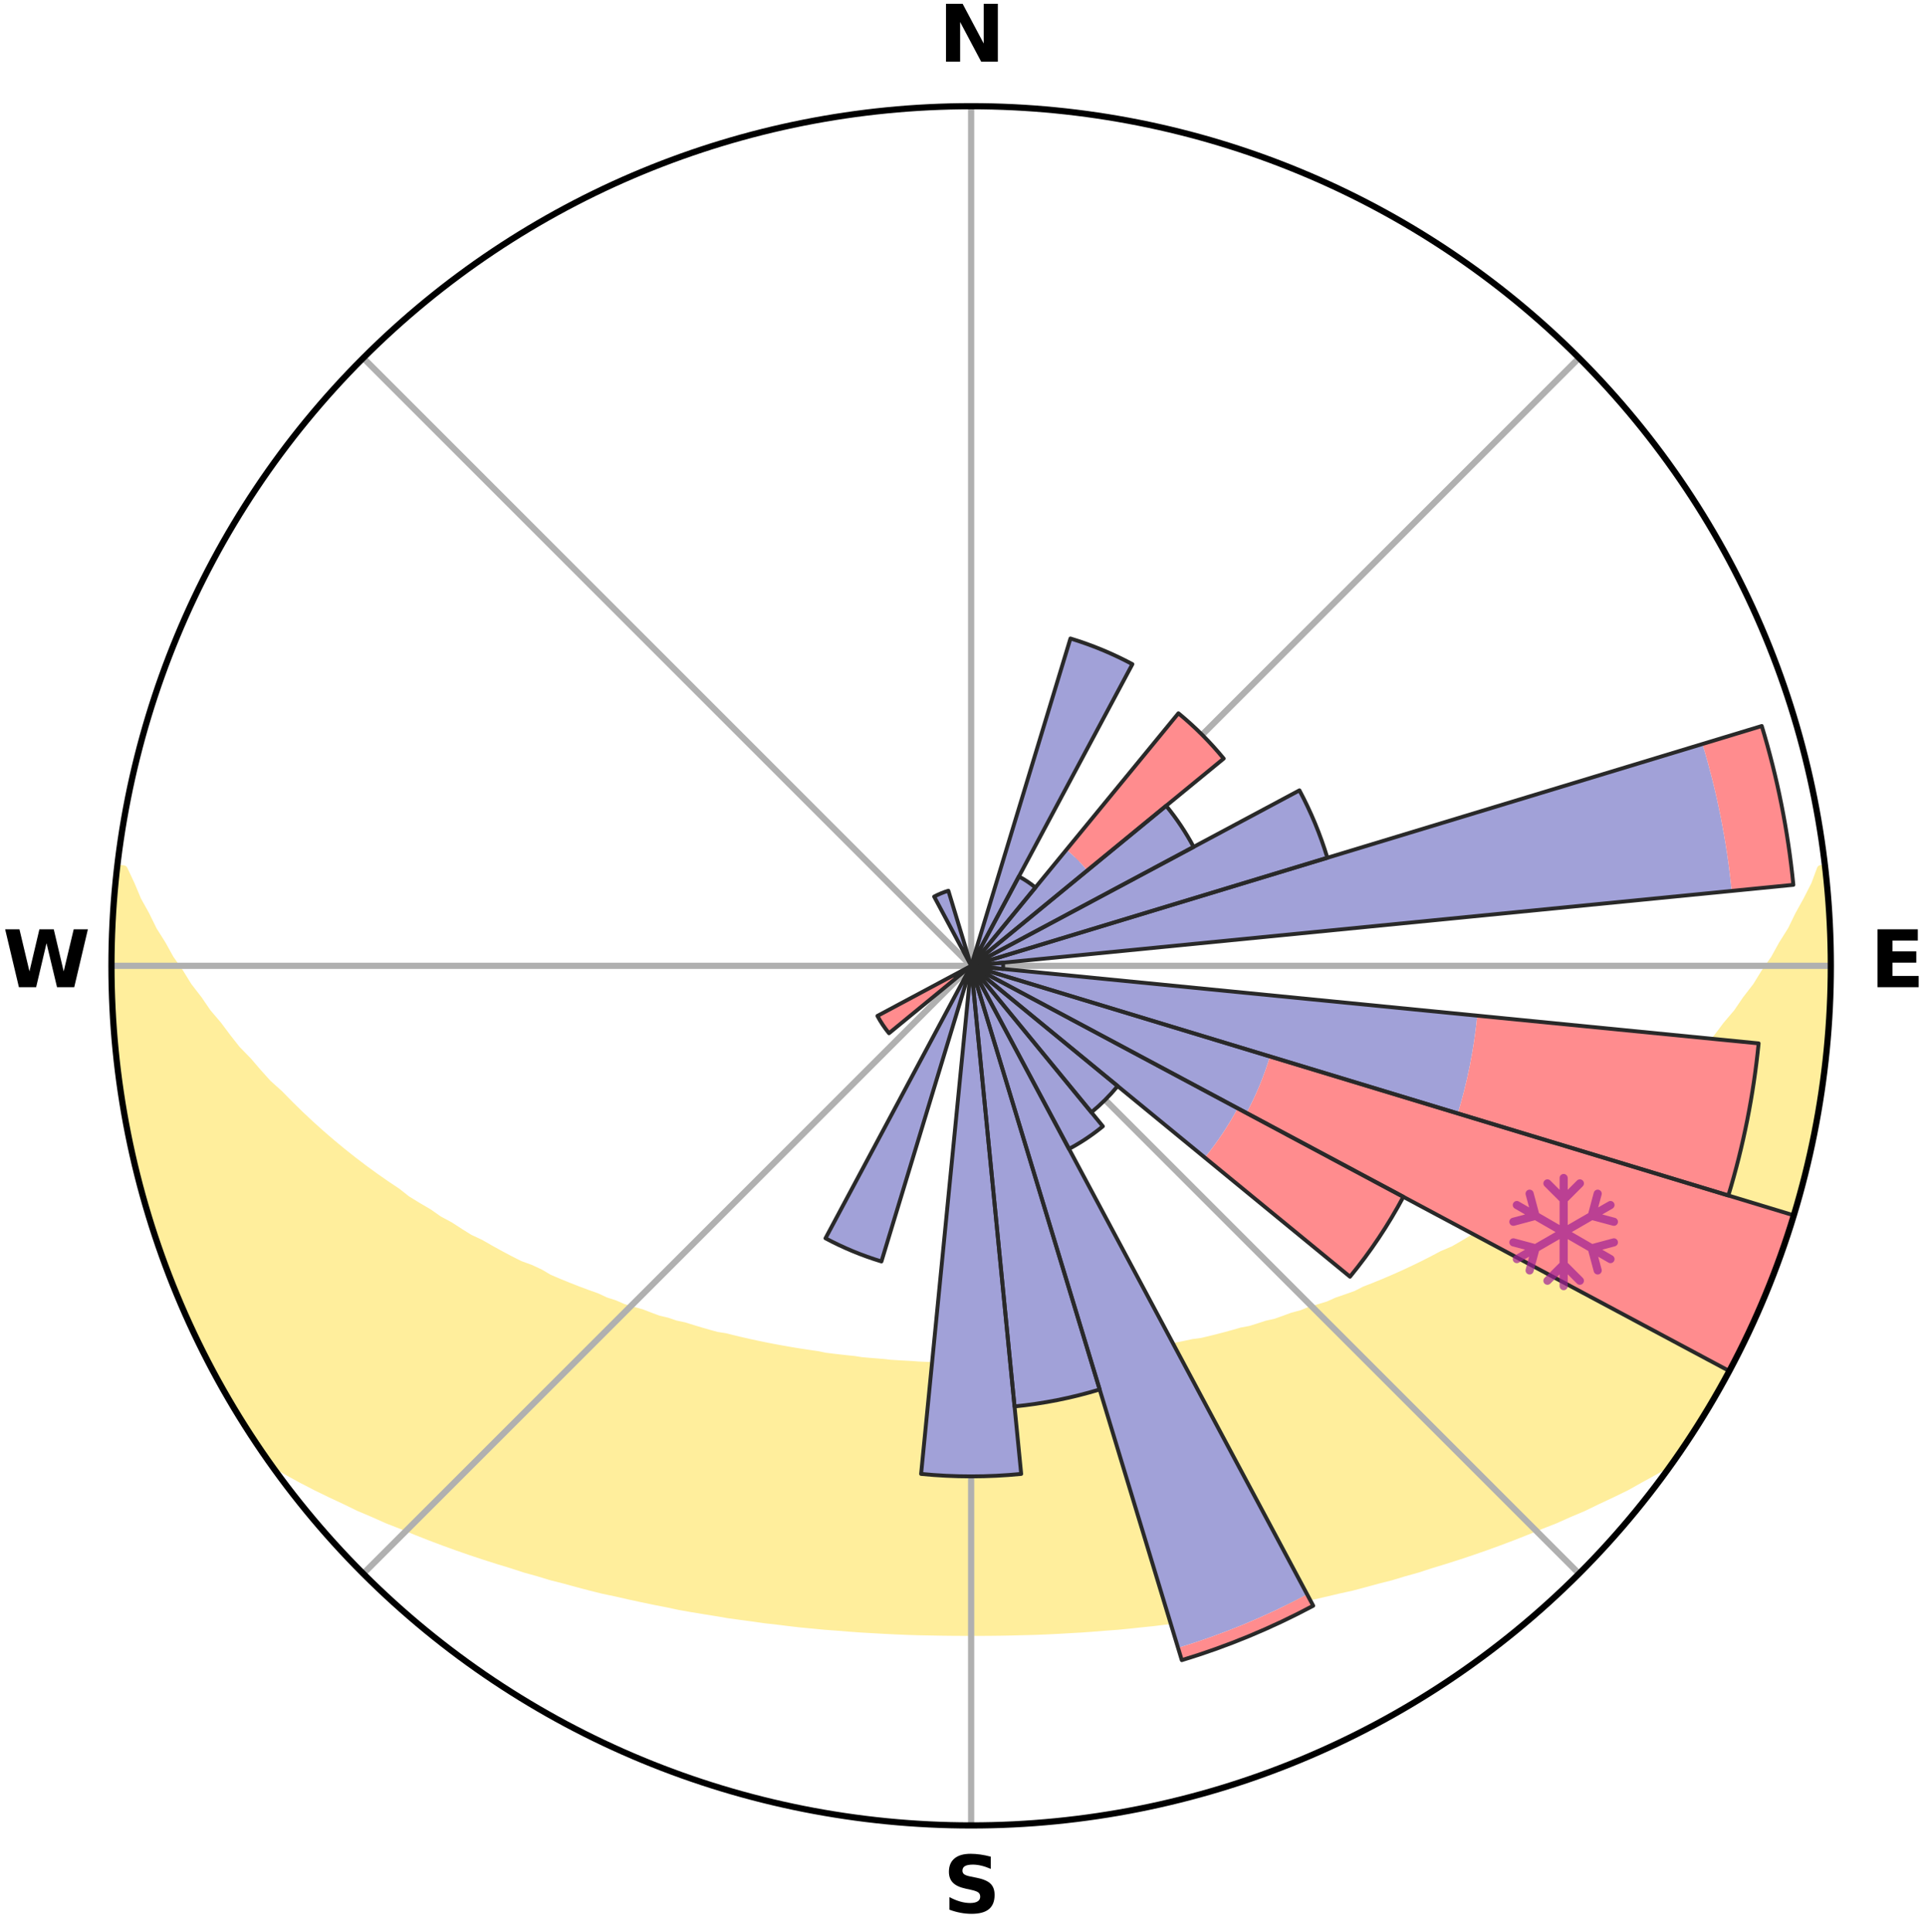 <?xml version="1.0" encoding="utf-8" standalone="no"?>
<!DOCTYPE svg PUBLIC "-//W3C//DTD SVG 1.1//EN"
  "http://www.w3.org/Graphics/SVG/1.1/DTD/svg11.dtd">
<svg xmlns:xlink="http://www.w3.org/1999/xlink" width="248.41pt" height="249.158pt" viewBox="0 0 248.41 249.158" xmlns="http://www.w3.org/2000/svg" version="1.1">
 <title>Ski Rose for Pokljuka</title>
 <defs>
  <style type="text/css">*{stroke-linejoin: round; stroke-linecap: butt}</style>
 </defs>
 <g id="figure_1">
  <g id="patch_1">
   <path d="M 0 249.158 
L 248.41 249.158 
L 248.41 0 
L 0 0 
z
" style="fill: #ffffff"/>
  </g>
  <g id="axes_1">
   <g id="patch_2">
    <path d="M 236.135 124.579 
C 236.135 110.018 233.267 95.599 227.695 82.147 
C 222.122 68.695 213.955 56.471 203.659 46.175 
C 193.363 35.879 181.139 27.711 167.687 22.139 
C 154.235 16.567 139.815 13.699 125.255 13.699 
C 110.694 13.699 96.275 16.567 82.823 22.139 
C 69.371 27.711 57.147 35.879 46.851 46.175 
C 36.555 56.471 28.387 68.695 22.815 82.147 
C 17.243 95.599 14.375 110.018 14.375 124.579 
C 14.375 139.14 17.243 153.559 22.815 167.011 
C 28.387 180.463 36.555 192.687 46.851 202.983 
C 57.147 213.279 69.371 221.447 82.823 227.019 
C 96.275 232.591 110.694 235.459 125.255 235.459 
C 139.815 235.459 154.235 232.591 167.687 227.019 
C 181.139 221.447 193.363 213.279 203.659 202.983 
C 213.955 192.687 222.122 180.463 227.695 167.011 
C 233.267 153.559 236.135 139.14 236.135 124.579 
M 125.255 124.579 
C 125.255 124.579 125.255 124.579 125.255 124.579 
C 125.255 124.579 125.255 124.579 125.255 124.579 
C 125.255 124.579 125.255 124.579 125.255 124.579 
C 125.255 124.579 125.255 124.579 125.255 124.579 
C 125.255 124.579 125.255 124.579 125.255 124.579 
C 125.255 124.579 125.255 124.579 125.255 124.579 
C 125.255 124.579 125.255 124.579 125.255 124.579 
C 125.255 124.579 125.255 124.579 125.255 124.579 
C 125.255 124.579 125.255 124.579 125.255 124.579 
C 125.255 124.579 125.255 124.579 125.255 124.579 
C 125.255 124.579 125.255 124.579 125.255 124.579 
C 125.255 124.579 125.255 124.579 125.255 124.579 
C 125.255 124.579 125.255 124.579 125.255 124.579 
C 125.255 124.579 125.255 124.579 125.255 124.579 
C 125.255 124.579 125.255 124.579 125.255 124.579 
C 125.255 124.579 125.255 124.579 125.255 124.579 
z
" style="fill: #ffffff"/>
   </g>
   <g id="PolyCollection_1">
    <defs>
     <path id="m6e86cfdbfb" d="M 235.386 -137.127 
L 234.838 -137.065 
L 234.094 -135.059 
L 233.08 -133.065 
L 231.998 -131.108 
L 231.069 -129.199 
L 229.889 -127.319 
L 228.877 -125.483 
L 227.619 -123.686 
L 226.537 -121.927 
L 225.212 -120.215 
L 224.069 -118.535 
L 222.688 -116.911 
L 221.491 -115.313 
L 220.06 -113.777 
L 218.815 -112.262 
L 217.548 -110.786 
L 216.055 -109.384 
L 214.75 -107.992 
L 213.427 -106.64 
L 212.088 -105.329 
L 210.734 -104.057 
L 209.168 -102.878 
L 207.79 -101.69 
L 206.401 -100.542 
L 205.002 -99.435 
L 203.786 -98.303 
L 202.37 -97.271 
L 200.948 -96.278 
L 199.522 -95.325 
L 198.092 -94.409 
L 196.838 -93.454 
L 195.403 -92.611 
L 194.14 -91.723 
L 192.703 -90.951 
L 191.436 -90.128 
L 190.002 -89.424 
L 188.733 -88.665 
L 187.464 -87.935 
L 186.04 -87.33 
L 184.775 -86.66 
L 183.512 -86.02 
L 182.251 -85.407 
L 180.994 -84.821 
L 179.741 -84.262 
L 178.492 -83.729 
L 177.249 -83.221 
L 176.012 -82.738 
L 174.904 -82.175 
L 173.677 -81.738 
L 172.459 -81.325 
L 171.36 -80.827 
L 170.154 -80.456 
L 168.958 -80.106 
L 167.872 -79.67 
L 166.693 -79.358 
L 165.616 -78.959 
L 164.543 -78.578 
L 163.388 -78.319 
L 162.327 -77.973 
L 161.27 -77.643 
L 160.143 -77.431 
L 159.099 -77.132 
L 158.06 -76.848 
L 157.026 -76.578 
L 155.997 -76.323 
L 154.974 -76.081 
L 153.903 -75.944 
L 152.894 -75.726 
L 151.892 -75.52 
L 150.895 -75.325 
L 149.904 -75.141 
L 148.919 -74.967 
L 147.939 -74.803 
L 146.999 -74.572 
L 146.028 -74.429 
L 145.062 -74.295 
L 144.102 -74.169 
L 143.148 -74.051 
L 142.198 -73.941 
L 141.254 -73.837 
L 140.331 -73.683 
L 139.394 -73.595 
L 138.461 -73.514 
L 137.533 -73.438 
L 136.618 -73.323 
L 135.696 -73.261 
L 134.777 -73.204 
L 133.861 -73.151 
L 132.953 -73.073 
L 132.041 -73.032 
L 131.132 -72.996 
L 130.227 -72.944 
L 129.321 -72.919 
L 128.416 -72.897 
L 127.512 -72.871 
L 126.609 -72.861 
L 125.706 -72.853 
L 124.803 -72.854 
L 123.901 -72.861 
L 122.998 -72.881 
L 122.094 -72.899 
L 121.189 -72.921 
L 120.285 -72.966 
L 119.378 -72.999 
L 118.469 -73.036 
L 117.562 -73.107 
L 116.65 -73.156 
L 115.734 -73.209 
L 114.815 -73.267 
L 113.903 -73.373 
L 112.979 -73.445 
L 112.05 -73.521 
L 111.118 -73.603 
L 110.198 -73.748 
L 109.259 -73.846 
L 108.315 -73.95 
L 107.366 -74.061 
L 106.411 -74.18 
L 105.48 -74.377 
L 104.518 -74.515 
L 103.55 -74.661 
L 102.576 -74.815 
L 101.597 -74.98 
L 100.612 -75.154 
L 99.622 -75.339 
L 98.626 -75.534 
L 97.623 -75.741 
L 96.616 -75.959 
L 95.602 -76.19 
L 94.583 -76.434 
L 93.559 -76.691 
L 92.461 -76.864 
L 91.423 -77.149 
L 90.38 -77.448 
L 89.331 -77.763 
L 88.278 -78.093 
L 87.136 -78.337 
L 86.071 -78.701 
L 84.91 -78.978 
L 83.834 -79.376 
L 82.755 -79.794 
L 81.57 -80.125 
L 80.375 -80.476 
L 79.282 -80.953 
L 78.073 -81.345 
L 76.973 -81.863 
L 75.751 -82.299 
L 74.522 -82.758 
L 73.286 -83.242 
L 72.044 -83.749 
L 70.797 -84.282 
L 69.685 -84.941 
L 68.432 -85.526 
L 67.029 -86.04 
L 65.767 -86.681 
L 64.503 -87.35 
L 63.238 -88.048 
L 61.973 -88.776 
L 60.545 -89.445 
L 59.28 -90.235 
L 58.016 -91.055 
L 56.584 -91.825 
L 55.325 -92.71 
L 53.894 -93.551 
L 52.464 -94.428 
L 51.219 -95.416 
L 49.797 -96.366 
L 48.379 -97.356 
L 46.967 -98.384 
L 45.562 -99.452 
L 44.165 -100.559 
L 42.778 -101.706 
L 41.402 -102.893 
L 40.038 -104.12 
L 38.687 -105.387 
L 37.351 -106.695 
L 36.032 -108.043 
L 34.525 -109.396 
L 33.241 -110.827 
L 31.977 -112.299 
L 30.527 -113.786 
L 29.307 -115.34 
L 28.113 -116.934 
L 26.734 -118.553 
L 25.593 -120.228 
L 24.272 -121.935 
L 23.191 -123.688 
L 21.935 -125.481 
L 20.923 -127.311 
L 19.744 -129.186 
L 18.814 -131.089 
L 17.73 -133.041 
L 16.904 -135.012 
L 15.955 -137.032 
L 15.159 -137.123 
L 15.159 -137.123 
L 14.894 -135.206 
L 14.718 -133.279 
L 14.701 -131.341 
L 14.535 -129.413 
L 14.456 -127.48 
L 14.473 -125.546 
L 14.406 -123.612 
L 14.488 -121.679 
L 14.487 -119.743 
L 14.633 -117.813 
L 14.809 -115.887 
L 14.907 -113.954 
L 15.145 -112.034 
L 15.339 -110.108 
L 15.712 -108.208 
L 15.938 -106.286 
L 16.297 -104.385 
L 16.606 -102.474 
L 17.023 -100.585 
L 17.469 -98.702 
L 18.027 -96.848 
L 18.446 -94.958 
L 18.984 -93.1 
L 19.553 -91.251 
L 20.151 -89.412 
L 20.779 -87.582 
L 21.438 -85.763 
L 22.127 -83.956 
L 22.846 -82.16 
L 23.593 -80.375 
L 24.377 -78.606 
L 25.194 -76.853 
L 26.045 -75.115 
L 26.93 -73.394 
L 27.85 -71.693 
L 28.777 -69.995 
L 29.737 -68.314 
L 30.715 -66.645 
L 31.756 -65.014 
L 32.798 -63.383 
L 33.893 -61.788 
L 35.279 -60.4 
L 37.089 -59.34 
L 38.926 -58.337 
L 40.774 -57.38 
L 42.635 -56.473 
L 44.495 -55.604 
L 46.299 -54.725 
L 48.163 -53.937 
L 49.964 -53.131 
L 51.815 -52.41 
L 53.609 -51.672 
L 55.399 -50.966 
L 57.183 -50.291 
L 58.961 -49.647 
L 60.732 -49.032 
L 62.495 -48.446 
L 64.251 -47.887 
L 65.998 -47.354 
L 67.701 -46.799 
L 69.432 -46.318 
L 71.117 -45.807 
L 72.83 -45.373 
L 74.504 -44.916 
L 76.167 -44.475 
L 77.827 -44.062 
L 79.503 -43.714 
L 81.143 -43.336 
L 82.779 -42.984 
L 84.404 -42.644 
L 86.024 -42.33 
L 87.616 -41.989 
L 89.22 -41.704 
L 90.818 -41.441 
L 92.406 -41.188 
L 93.975 -40.918 
L 95.553 -40.703 
L 97.121 -40.494 
L 98.673 -40.272 
L 100.231 -40.098 
L 101.773 -39.906 
L 103.311 -39.728 
L 104.85 -39.586 
L 106.379 -39.435 
L 107.909 -39.324 
L 109.431 -39.199 
L 110.949 -39.088 
L 112.465 -39.002 
L 113.977 -38.914 
L 115.486 -38.84 
L 116.993 -38.777 
L 118.498 -38.727 
L 120.002 -38.7 
L 121.504 -38.672 
L 123.005 -38.655 
L 124.505 -38.649 
L 126.005 -38.648 
L 127.505 -38.654 
L 129.006 -38.671 
L 130.507 -38.699 
L 132.011 -38.739 
L 133.517 -38.776 
L 135.024 -38.838 
L 136.533 -38.913 
L 138.045 -39 
L 139.562 -39.086 
L 141.079 -39.197 
L 142.601 -39.321 
L 144.131 -39.432 
L 145.661 -39.582 
L 147.194 -39.747 
L 148.738 -39.902 
L 150.28 -40.095 
L 151.838 -40.268 
L 153.391 -40.49 
L 154.958 -40.699 
L 156.536 -40.913 
L 158.105 -41.183 
L 159.693 -41.437 
L 161.292 -41.698 
L 162.879 -42.021 
L 164.488 -42.325 
L 166.109 -42.639 
L 167.733 -42.978 
L 169.37 -43.33 
L 171.009 -43.708 
L 172.661 -44.1 
L 174.347 -44.469 
L 176.01 -44.91 
L 177.684 -45.367 
L 179.398 -45.801 
L 181.082 -46.312 
L 182.813 -46.793 
L 184.517 -47.348 
L 186.264 -47.88 
L 188.02 -48.439 
L 189.784 -49.025 
L 191.555 -49.64 
L 193.333 -50.285 
L 195.118 -50.959 
L 196.907 -51.665 
L 198.701 -52.403 
L 200.552 -53.125 
L 202.354 -53.931 
L 204.218 -54.718 
L 206.022 -55.597 
L 207.882 -56.467 
L 209.744 -57.374 
L 211.531 -58.377 
L 213.364 -59.382 
L 215.179 -60.437 
L 216.625 -61.782 
L 217.711 -63.384 
L 218.766 -65.006 
L 219.774 -66.657 
L 220.75 -68.328 
L 221.743 -69.989 
L 222.618 -71.715 
L 223.534 -73.418 
L 224.398 -75.148 
L 225.212 -76.902 
L 226.125 -78.61 
L 226.899 -80.383 
L 227.601 -82.186 
L 228.36 -83.965 
L 229.072 -85.763 
L 229.737 -87.58 
L 230.355 -89.413 
L 230.991 -91.241 
L 231.509 -93.105 
L 232.098 -94.949 
L 232.58 -96.823 
L 232.964 -98.72 
L 233.477 -100.587 
L 233.774 -102.501 
L 234.174 -104.392 
L 234.567 -106.286 
L 234.896 -108.193 
L 235.054 -110.124 
L 235.309 -112.04 
L 235.546 -113.959 
L 235.745 -115.883 
L 235.906 -117.811 
L 236.019 -119.743 
L 235.926 -121.681 
L 235.979 -123.613 
L 235.997 -125.545 
L 235.972 -127.478 
L 235.922 -129.411 
L 235.839 -131.343 
L 235.724 -133.273 
L 235.566 -135.201 
L 235.386 -137.127 
z
" style="stroke: #ffee9c"/>
    </defs>
    <g clip-path="url(#p13601ff73c)">
     <use xlink:href="#m6e86cfdbfb" x="0" y="249.158" style="fill: #ffee9c; stroke: #ffee9c"/>
    </g>
   </g>
   <g id="matplotlib.axis_1">
    <g id="xtick_1">
     <g id="line2d_1">
      <path d="M 125.255 124.579 
L 125.255 13.699 
" clip-path="url(#p13601ff73c)" style="fill: none; stroke: #b0b0b0; stroke-width: 0.8; stroke-linecap: square"/>
     </g>
     <g id="text_1">
      <!-- N -->
      <g transform="translate(121.07 7.958) scale(0.1 -0.1)">
       <defs>
        <path id="DejaVuSans-Bold-4e" d="M 588 4666 
L 1931 4666 
L 3628 1466 
L 3628 4666 
L 4769 4666 
L 4769 0 
L 3425 0 
L 1728 3200 
L 1728 0 
L 588 0 
L 588 4666 
z
" transform="scale(0.016)"/>
       </defs>
       <use xlink:href="#DejaVuSans-Bold-4e"/>
      </g>
     </g>
    </g>
    <g id="xtick_2">
     <g id="line2d_2">
      <path d="M 125.255 124.579 
L 203.659 46.175 
" clip-path="url(#p13601ff73c)" style="fill: none; stroke: #b0b0b0; stroke-width: 0.8; stroke-linecap: square"/>
     </g>
    </g>
    <g id="xtick_3">
     <g id="line2d_3">
      <path d="M 125.255 124.579 
L 236.135 124.579 
" clip-path="url(#p13601ff73c)" style="fill: none; stroke: #b0b0b0; stroke-width: 0.8; stroke-linecap: square"/>
     </g>
     <g id="text_2">
      <!-- E -->
      <g transform="translate(241.219 127.338) scale(0.1 -0.1)">
       <defs>
        <path id="DejaVuSans-Bold-45" d="M 588 4666 
L 3834 4666 
L 3834 3756 
L 1791 3756 
L 1791 2888 
L 3713 2888 
L 3713 1978 
L 1791 1978 
L 1791 909 
L 3903 909 
L 3903 0 
L 588 0 
L 588 4666 
z
" transform="scale(0.016)"/>
       </defs>
       <use xlink:href="#DejaVuSans-Bold-45"/>
      </g>
     </g>
    </g>
    <g id="xtick_4">
     <g id="line2d_4">
      <path d="M 125.255 124.579 
L 203.659 202.983 
" clip-path="url(#p13601ff73c)" style="fill: none; stroke: #b0b0b0; stroke-width: 0.8; stroke-linecap: square"/>
     </g>
    </g>
    <g id="xtick_5">
     <g id="line2d_5">
      <path d="M 125.255 124.579 
L 125.255 235.459 
" clip-path="url(#p13601ff73c)" style="fill: none; stroke: #b0b0b0; stroke-width: 0.8; stroke-linecap: square"/>
     </g>
     <g id="text_3">
      <!-- S -->
      <g transform="translate(121.654 246.718) scale(0.1 -0.1)">
       <defs>
        <path id="DejaVuSans-Bold-53" d="M 3834 4519 
L 3834 3531 
Q 3450 3703 3084 3790 
Q 2719 3878 2394 3878 
Q 1963 3878 1756 3759 
Q 1550 3641 1550 3391 
Q 1550 3203 1689 3098 
Q 1828 2994 2194 2919 
L 2706 2816 
Q 3484 2659 3812 2340 
Q 4141 2022 4141 1434 
Q 4141 663 3683 286 
Q 3225 -91 2284 -91 
Q 1841 -91 1394 -6 
Q 947 78 500 244 
L 500 1259 
Q 947 1022 1364 901 
Q 1781 781 2169 781 
Q 2563 781 2772 912 
Q 2981 1044 2981 1288 
Q 2981 1506 2839 1625 
Q 2697 1744 2272 1838 
L 1806 1941 
Q 1106 2091 782 2419 
Q 459 2747 459 3303 
Q 459 4000 909 4375 
Q 1359 4750 2203 4750 
Q 2588 4750 2994 4692 
Q 3400 4634 3834 4519 
z
" transform="scale(0.016)"/>
       </defs>
       <use xlink:href="#DejaVuSans-Bold-53"/>
      </g>
     </g>
    </g>
    <g id="xtick_6">
     <g id="line2d_6">
      <path d="M 125.255 124.579 
L 46.851 202.983 
" clip-path="url(#p13601ff73c)" style="fill: none; stroke: #b0b0b0; stroke-width: 0.8; stroke-linecap: square"/>
     </g>
    </g>
    <g id="xtick_7">
     <g id="line2d_7">
      <path d="M 125.255 124.579 
L 14.375 124.579 
" clip-path="url(#p13601ff73c)" style="fill: none; stroke: #b0b0b0; stroke-width: 0.8; stroke-linecap: square"/>
     </g>
     <g id="text_4">
      <!-- W -->
      <g transform="translate(0.36 127.338) scale(0.1 -0.1)">
       <defs>
        <path id="DejaVuSans-Bold-57" d="M 191 4666 
L 1344 4666 
L 2150 1275 
L 2950 4666 
L 4109 4666 
L 4909 1275 
L 5716 4666 
L 6859 4666 
L 5759 0 
L 4372 0 
L 3525 3547 
L 2688 0 
L 1300 0 
L 191 4666 
z
" transform="scale(0.016)"/>
       </defs>
       <use xlink:href="#DejaVuSans-Bold-57"/>
      </g>
     </g>
    </g>
    <g id="xtick_8">
     <g id="line2d_8">
      <path d="M 125.255 124.579 
L 46.851 46.175 
" clip-path="url(#p13601ff73c)" style="fill: none; stroke: #b0b0b0; stroke-width: 0.8; stroke-linecap: square"/>
     </g>
    </g>
   </g>
   <g id="matplotlib.axis_2"/>
   <g id="patch_3">
    <path d="M 125.255 124.579 
C 125.255 124.579 125.255 124.579 125.255 124.579 
C 125.255 124.579 125.255 124.579 125.255 124.579 
L 125.255 124.579 
C 125.255 124.579 125.255 124.579 125.255 124.579 
C 125.255 124.579 125.255 124.579 125.255 124.579 
z
" clip-path="url(#p13601ff73c)" style="fill: #d9d9d9"/>
   </g>
   <g id="patch_4">
    <path d="M 125.255 124.579 
C 125.255 124.579 125.255 124.579 125.255 124.579 
C 125.255 124.579 125.255 124.579 125.255 124.579 
L 125.255 124.579 
C 125.255 124.579 125.255 124.579 125.255 124.579 
C 125.255 124.579 125.255 124.579 125.255 124.579 
z
" clip-path="url(#p13601ff73c)" style="fill: #d9d9d9"/>
   </g>
   <g id="patch_5">
    <path d="M 125.255 124.579 
C 125.255 124.579 125.255 124.579 125.255 124.579 
C 125.255 124.579 125.255 124.579 125.255 124.579 
L 125.255 124.579 
C 125.255 124.579 125.255 124.579 125.255 124.579 
C 125.255 124.579 125.255 124.579 125.255 124.579 
z
" clip-path="url(#p13601ff73c)" style="fill: #d9d9d9"/>
   </g>
   <g id="patch_6">
    <path d="M 125.255 124.579 
C 125.255 124.579 125.255 124.579 125.255 124.579 
C 125.255 124.579 125.255 124.579 125.255 124.579 
L 125.255 124.579 
C 125.255 124.579 125.255 124.579 125.255 124.579 
C 125.255 124.579 125.255 124.579 125.255 124.579 
z
" clip-path="url(#p13601ff73c)" style="fill: #d9d9d9"/>
   </g>
   <g id="patch_7">
    <path d="M 125.255 124.579 
C 125.255 124.579 125.255 124.579 125.255 124.579 
C 125.255 124.579 125.255 124.579 125.255 124.579 
L 125.255 124.579 
C 125.255 124.579 125.255 124.579 125.255 124.579 
C 125.255 124.579 125.255 124.579 125.255 124.579 
z
" clip-path="url(#p13601ff73c)" style="fill: #d9d9d9"/>
   </g>
   <g id="patch_8">
    <path d="M 125.255 124.579 
C 125.255 124.579 125.255 124.579 125.255 124.579 
C 125.255 124.579 125.255 124.579 125.255 124.579 
L 125.255 124.579 
C 125.255 124.579 125.255 124.579 125.255 124.579 
C 125.255 124.579 125.255 124.579 125.255 124.579 
z
" clip-path="url(#p13601ff73c)" style="fill: #d9d9d9"/>
   </g>
   <g id="patch_9">
    <path d="M 125.255 124.579 
C 125.255 124.579 125.255 124.579 125.255 124.579 
C 125.255 124.579 125.255 124.579 125.255 124.579 
L 125.255 124.579 
C 125.255 124.579 125.255 124.579 125.255 124.579 
C 125.255 124.579 125.255 124.579 125.255 124.579 
z
" clip-path="url(#p13601ff73c)" style="fill: #d9d9d9"/>
   </g>
   <g id="patch_10">
    <path d="M 125.255 124.579 
C 125.255 124.579 125.255 124.579 125.255 124.579 
C 125.255 124.579 125.255 124.579 125.255 124.579 
L 125.255 124.579 
C 125.255 124.579 125.255 124.579 125.255 124.579 
C 125.255 124.579 125.255 124.579 125.255 124.579 
z
" clip-path="url(#p13601ff73c)" style="fill: #d9d9d9"/>
   </g>
   <g id="patch_11">
    <path d="M 125.255 124.579 
C 125.255 124.579 125.255 124.579 125.255 124.579 
C 125.255 124.579 125.255 124.579 125.255 124.579 
L 125.255 124.579 
C 125.255 124.579 125.255 124.579 125.255 124.579 
C 125.255 124.579 125.255 124.579 125.255 124.579 
z
" clip-path="url(#p13601ff73c)" style="fill: #d9d9d9"/>
   </g>
   <g id="patch_12">
    <path d="M 125.255 124.579 
C 125.255 124.579 125.255 124.579 125.255 124.579 
C 125.255 124.579 125.255 124.579 125.255 124.579 
L 125.255 124.579 
C 125.255 124.579 125.255 124.579 125.255 124.579 
C 125.255 124.579 125.255 124.579 125.255 124.579 
z
" clip-path="url(#p13601ff73c)" style="fill: #d9d9d9"/>
   </g>
   <g id="patch_13">
    <path d="M 125.255 124.579 
C 125.255 124.579 125.255 124.579 125.255 124.579 
C 125.255 124.579 125.255 124.579 125.255 124.579 
L 125.255 124.579 
C 125.255 124.579 125.255 124.579 125.255 124.579 
C 125.255 124.579 125.255 124.579 125.255 124.579 
z
" clip-path="url(#p13601ff73c)" style="fill: #d9d9d9"/>
   </g>
   <g id="patch_14">
    <path d="M 125.255 124.579 
C 125.255 124.579 125.255 124.579 125.255 124.579 
C 125.255 124.579 125.255 124.579 125.255 124.579 
L 125.255 124.579 
C 125.255 124.579 125.255 124.579 125.255 124.579 
C 125.255 124.579 125.255 124.579 125.255 124.579 
z
" clip-path="url(#p13601ff73c)" style="fill: #d9d9d9"/>
   </g>
   <g id="patch_15">
    <path d="M 125.255 124.579 
C 125.255 124.579 125.255 124.579 125.255 124.579 
C 125.255 124.579 125.255 124.579 125.255 124.579 
L 125.255 124.579 
C 125.255 124.579 125.255 124.579 125.255 124.579 
C 125.255 124.579 125.255 124.579 125.255 124.579 
z
" clip-path="url(#p13601ff73c)" style="fill: #d9d9d9"/>
   </g>
   <g id="patch_16">
    <path d="M 125.255 124.579 
C 125.255 124.579 125.255 124.579 125.255 124.579 
C 125.255 124.579 125.255 124.579 125.255 124.579 
L 125.255 124.579 
C 125.255 124.579 125.255 124.579 125.255 124.579 
C 125.255 124.579 125.255 124.579 125.255 124.579 
z
" clip-path="url(#p13601ff73c)" style="fill: #d9d9d9"/>
   </g>
   <g id="patch_17">
    <path d="M 125.255 124.579 
C 125.255 124.579 125.255 124.579 125.255 124.579 
C 125.255 124.579 125.255 124.579 125.255 124.579 
L 125.255 124.579 
C 125.255 124.579 125.255 124.579 125.255 124.579 
C 125.255 124.579 125.255 124.579 125.255 124.579 
z
" clip-path="url(#p13601ff73c)" style="fill: #d9d9d9"/>
   </g>
   <g id="patch_18">
    <path d="M 125.255 124.579 
C 125.255 124.579 125.255 124.579 125.255 124.579 
C 125.255 124.579 125.255 124.579 125.255 124.579 
L 125.255 124.579 
C 125.255 124.579 125.255 124.579 125.255 124.579 
C 125.255 124.579 125.255 124.579 125.255 124.579 
z
" clip-path="url(#p13601ff73c)" style="fill: #d9d9d9"/>
   </g>
   <g id="patch_19">
    <path d="M 125.255 124.579 
C 125.255 124.579 125.255 124.579 125.255 124.579 
C 125.255 124.579 125.255 124.579 125.255 124.579 
L 125.255 124.579 
C 125.255 124.579 125.255 124.579 125.255 124.579 
C 125.255 124.579 125.255 124.579 125.255 124.579 
z
" clip-path="url(#p13601ff73c)" style="fill: #d9d9d9"/>
   </g>
   <g id="patch_20">
    <path d="M 125.255 124.579 
C 125.255 124.579 125.255 124.579 125.255 124.579 
C 125.255 124.579 125.255 124.579 125.255 124.579 
L 125.255 124.579 
C 125.255 124.579 125.255 124.579 125.255 124.579 
C 125.255 124.579 125.255 124.579 125.255 124.579 
z
" clip-path="url(#p13601ff73c)" style="fill: #d9d9d9"/>
   </g>
   <g id="patch_21">
    <path d="M 125.255 124.579 
C 125.255 124.579 125.255 124.579 125.255 124.579 
C 125.255 124.579 125.255 124.579 125.255 124.579 
L 125.255 124.579 
C 125.255 124.579 125.255 124.579 125.255 124.579 
C 125.255 124.579 125.255 124.579 125.255 124.579 
z
" clip-path="url(#p13601ff73c)" style="fill: #d9d9d9"/>
   </g>
   <g id="patch_22">
    <path d="M 125.255 124.579 
C 125.255 124.579 125.255 124.579 125.255 124.579 
C 125.255 124.579 125.255 124.579 125.255 124.579 
L 125.255 124.579 
C 125.255 124.579 125.255 124.579 125.255 124.579 
C 125.255 124.579 125.255 124.579 125.255 124.579 
z
" clip-path="url(#p13601ff73c)" style="fill: #d9d9d9"/>
   </g>
   <g id="patch_23">
    <path d="M 125.255 124.579 
C 125.255 124.579 125.255 124.579 125.255 124.579 
C 125.255 124.579 125.255 124.579 125.255 124.579 
L 125.255 124.579 
C 125.255 124.579 125.255 124.579 125.255 124.579 
C 125.255 124.579 125.255 124.579 125.255 124.579 
z
" clip-path="url(#p13601ff73c)" style="fill: #d9d9d9"/>
   </g>
   <g id="patch_24">
    <path d="M 125.255 124.579 
C 125.255 124.579 125.255 124.579 125.255 124.579 
C 125.255 124.579 125.255 124.579 125.255 124.579 
L 125.255 124.579 
C 125.255 124.579 125.255 124.579 125.255 124.579 
C 125.255 124.579 125.255 124.579 125.255 124.579 
z
" clip-path="url(#p13601ff73c)" style="fill: #d9d9d9"/>
   </g>
   <g id="patch_25">
    <path d="M 125.255 124.579 
C 125.255 124.579 125.255 124.579 125.255 124.579 
C 125.255 124.579 125.255 124.579 125.255 124.579 
L 125.255 124.579 
C 125.255 124.579 125.255 124.579 125.255 124.579 
C 125.255 124.579 125.255 124.579 125.255 124.579 
z
" clip-path="url(#p13601ff73c)" style="fill: #d9d9d9"/>
   </g>
   <g id="patch_26">
    <path d="M 125.255 124.579 
C 125.255 124.579 125.255 124.579 125.255 124.579 
C 125.255 124.579 125.255 124.579 125.255 124.579 
L 125.255 124.579 
C 125.255 124.579 125.255 124.579 125.255 124.579 
C 125.255 124.579 125.255 124.579 125.255 124.579 
z
" clip-path="url(#p13601ff73c)" style="fill: #d9d9d9"/>
   </g>
   <g id="patch_27">
    <path d="M 125.255 124.579 
C 125.255 124.579 125.255 124.579 125.255 124.579 
C 125.255 124.579 125.255 124.579 125.255 124.579 
L 125.255 124.579 
C 125.255 124.579 125.255 124.579 125.255 124.579 
C 125.255 124.579 125.255 124.579 125.255 124.579 
z
" clip-path="url(#p13601ff73c)" style="fill: #d9d9d9"/>
   </g>
   <g id="patch_28">
    <path d="M 125.255 124.579 
C 125.255 124.579 125.255 124.579 125.255 124.579 
C 125.255 124.579 125.255 124.579 125.255 124.579 
L 125.255 124.579 
C 125.255 124.579 125.255 124.579 125.255 124.579 
C 125.255 124.579 125.255 124.579 125.255 124.579 
z
" clip-path="url(#p13601ff73c)" style="fill: #d9d9d9"/>
   </g>
   <g id="patch_29">
    <path d="M 125.255 124.579 
C 125.255 124.579 125.255 124.579 125.255 124.579 
C 125.255 124.579 125.255 124.579 125.255 124.579 
L 125.255 124.579 
C 125.255 124.579 125.255 124.579 125.255 124.579 
C 125.255 124.579 125.255 124.579 125.255 124.579 
z
" clip-path="url(#p13601ff73c)" style="fill: #d9d9d9"/>
   </g>
   <g id="patch_30">
    <path d="M 125.255 124.579 
C 125.255 124.579 125.255 124.579 125.255 124.579 
C 125.255 124.579 125.255 124.579 125.255 124.579 
L 125.255 124.579 
C 125.255 124.579 125.255 124.579 125.255 124.579 
C 125.255 124.579 125.255 124.579 125.255 124.579 
z
" clip-path="url(#p13601ff73c)" style="fill: #d9d9d9"/>
   </g>
   <g id="patch_31">
    <path d="M 125.255 124.579 
C 125.255 124.579 125.255 124.579 125.255 124.579 
C 125.255 124.579 125.255 124.579 125.255 124.579 
L 125.255 124.579 
C 125.255 124.579 125.255 124.579 125.255 124.579 
C 125.255 124.579 125.255 124.579 125.255 124.579 
z
" clip-path="url(#p13601ff73c)" style="fill: #d9d9d9"/>
   </g>
   <g id="patch_32">
    <path d="M 125.255 124.579 
C 125.255 124.579 125.255 124.579 125.255 124.579 
C 125.255 124.579 125.255 124.579 125.255 124.579 
L 125.255 124.579 
C 125.255 124.579 125.255 124.579 125.255 124.579 
C 125.255 124.579 125.255 124.579 125.255 124.579 
z
" clip-path="url(#p13601ff73c)" style="fill: #d9d9d9"/>
   </g>
   <g id="patch_33">
    <path d="M 125.255 124.579 
C 125.255 124.579 125.255 124.579 125.255 124.579 
C 125.255 124.579 125.255 124.579 125.255 124.579 
L 125.255 124.579 
C 125.255 124.579 125.255 124.579 125.255 124.579 
C 125.255 124.579 125.255 124.579 125.255 124.579 
z
" clip-path="url(#p13601ff73c)" style="fill: #d9d9d9"/>
   </g>
   <g id="patch_34">
    <path d="M 125.255 124.579 
C 125.255 124.579 125.255 124.579 125.255 124.579 
C 125.255 124.579 125.255 124.579 125.255 124.579 
L 125.255 124.579 
C 125.255 124.579 125.255 124.579 125.255 124.579 
C 125.255 124.579 125.255 124.579 125.255 124.579 
z
" clip-path="url(#p13601ff73c)" style="fill: #d9d9d9"/>
   </g>
   <g id="patch_35">
    <path d="M 125.255 124.579 
C 125.255 124.579 125.255 124.579 125.255 124.579 
C 125.255 124.579 125.255 124.579 125.255 124.579 
L 125.255 124.579 
C 125.255 124.579 125.255 124.579 125.255 124.579 
C 125.255 124.579 125.255 124.579 125.255 124.579 
z
" clip-path="url(#p13601ff73c)" style="fill: #a1a1d8"/>
   </g>
   <g id="patch_36">
    <path d="M 125.255 124.579 
C 125.255 124.579 125.255 124.579 125.255 124.579 
C 125.255 124.579 125.255 124.579 125.255 124.579 
L 125.255 124.579 
C 125.255 124.579 125.255 124.579 125.255 124.579 
C 125.255 124.579 125.255 124.579 125.255 124.579 
z
" clip-path="url(#p13601ff73c)" style="fill: #a1a1d8"/>
   </g>
   <g id="patch_37">
    <path d="M 125.255 124.579 
C 125.255 124.579 125.255 124.579 125.255 124.579 
C 125.255 124.579 125.255 124.579 125.255 124.579 
L 146.053 85.668 
C 144.779 84.988 143.473 84.37 142.139 83.817 
C 140.805 83.264 139.444 82.778 138.062 82.358 
z
" clip-path="url(#p13601ff73c)" style="fill: #a1a1d8"/>
   </g>
   <g id="patch_38">
    <path d="M 125.255 124.579 
C 125.255 124.579 125.255 124.579 125.255 124.579 
C 125.255 124.579 125.255 124.579 125.255 124.579 
L 133.545 114.478 
C 133.214 114.207 132.87 113.952 132.515 113.714 
C 132.159 113.476 131.792 113.256 131.415 113.055 
z
" clip-path="url(#p13601ff73c)" style="fill: #a1a1d8"/>
   </g>
   <g id="patch_39">
    <path d="M 125.255 124.579 
C 125.255 124.579 125.255 124.579 125.255 124.579 
C 125.255 124.579 125.255 124.579 125.255 124.579 
L 140.237 112.283 
C 139.835 111.793 139.409 111.323 138.96 110.874 
C 138.511 110.425 138.041 109.999 137.551 109.597 
z
" clip-path="url(#p13601ff73c)" style="fill: #a1a1d8"/>
   </g>
   <g id="patch_40">
    <path d="M 125.255 124.579 
C 125.255 124.579 125.255 124.579 125.255 124.579 
C 125.255 124.579 125.255 124.579 125.255 124.579 
L 153.95 109.241 
C 153.448 108.302 152.9 107.388 152.309 106.502 
C 151.717 105.617 151.082 104.761 150.407 103.938 
z
" clip-path="url(#p13601ff73c)" style="fill: #a1a1d8"/>
   </g>
   <g id="patch_41">
    <path d="M 125.255 124.579 
C 125.255 124.579 125.255 124.579 125.255 124.579 
C 125.255 124.579 125.255 124.579 125.255 124.579 
L 171.2 110.642 
C 170.744 109.138 170.214 107.657 169.613 106.205 
C 169.011 104.754 168.339 103.332 167.598 101.946 
z
" clip-path="url(#p13601ff73c)" style="fill: #a1a1d8"/>
   </g>
   <g id="patch_42">
    <path d="M 125.255 124.579 
C 125.255 124.579 125.255 124.579 125.255 124.579 
C 125.255 124.579 125.255 124.579 125.255 124.579 
L 223.35 114.918 
C 223.034 111.707 222.56 108.513 221.93 105.349 
C 221.301 102.185 220.517 99.053 219.58 95.966 
z
" clip-path="url(#p13601ff73c)" style="fill: #a1a1d8"/>
   </g>
   <g id="patch_43">
    <path d="M 125.255 124.579 
C 125.255 124.579 125.255 124.579 125.255 124.579 
C 125.255 124.579 125.255 124.579 125.255 124.579 
L 129.367 124.984 
C 129.38 124.849 129.387 124.714 129.387 124.579 
C 129.387 124.444 129.38 124.309 129.367 124.174 
z
" clip-path="url(#p13601ff73c)" style="fill: #a1a1d8"/>
   </g>
   <g id="patch_44">
    <path d="M 125.255 124.579 
C 125.255 124.579 125.255 124.579 125.255 124.579 
C 125.255 124.579 125.255 124.579 125.255 124.579 
L 188.028 143.621 
C 188.651 141.566 189.173 139.482 189.592 137.376 
C 190.011 135.271 190.326 133.146 190.536 131.009 
z
" clip-path="url(#p13601ff73c)" style="fill: #a1a1d8"/>
   </g>
   <g id="patch_45">
    <path d="M 125.255 124.579 
C 125.255 124.579 125.255 124.579 125.255 124.579 
C 125.255 124.579 125.255 124.579 125.255 124.579 
L 160.775 143.565 
C 161.397 142.403 161.961 141.21 162.465 139.992 
C 162.97 138.774 163.414 137.532 163.797 136.271 
z
" clip-path="url(#p13601ff73c)" style="fill: #a1a1d8"/>
   </g>
   <g id="patch_46">
    <path d="M 125.255 124.579 
C 125.255 124.579 125.255 124.579 125.255 124.579 
C 125.255 124.579 125.255 124.579 125.255 124.579 
L 155.39 149.31 
C 156.199 148.324 156.96 147.298 157.669 146.237 
C 158.377 145.176 159.034 144.081 159.635 142.956 
z
" clip-path="url(#p13601ff73c)" style="fill: #a1a1d8"/>
   </g>
   <g id="patch_47">
    <path d="M 125.255 124.579 
C 125.255 124.579 125.255 124.579 125.255 124.579 
C 125.255 124.579 125.255 124.579 125.255 124.579 
L 140.764 143.477 
C 141.382 142.969 141.975 142.431 142.541 141.866 
C 143.107 141.3 143.645 140.706 144.152 140.088 
z
" clip-path="url(#p13601ff73c)" style="fill: #a1a1d8"/>
   </g>
   <g id="patch_48">
    <path d="M 125.255 124.579 
C 125.255 124.579 125.255 124.579 125.255 124.579 
C 125.255 124.579 125.255 124.579 125.255 124.579 
L 137.879 148.197 
C 138.652 147.784 139.404 147.333 140.133 146.846 
C 140.862 146.359 141.566 145.836 142.244 145.28 
z
" clip-path="url(#p13601ff73c)" style="fill: #a1a1d8"/>
   </g>
   <g id="patch_49">
    <path d="M 125.255 124.579 
C 125.255 124.579 125.255 124.579 125.255 124.579 
C 125.255 124.579 125.255 124.579 125.255 124.579 
L 151.943 212.557 
C 154.822 211.684 157.657 210.669 160.438 209.518 
C 163.218 208.366 165.94 207.079 168.594 205.66 
z
" clip-path="url(#p13601ff73c)" style="fill: #a1a1d8"/>
   </g>
   <g id="patch_50">
    <path d="M 125.255 124.579 
C 125.255 124.579 125.255 124.579 125.255 124.579 
C 125.255 124.579 125.255 124.579 125.255 124.579 
L 130.852 181.413 
C 132.713 181.23 134.563 180.955 136.396 180.591 
C 138.23 180.226 140.044 179.771 141.833 179.229 
z
" clip-path="url(#p13601ff73c)" style="fill: #a1a1d8"/>
   </g>
   <g id="patch_51">
    <path d="M 125.255 124.579 
C 125.255 124.579 125.255 124.579 125.255 124.579 
C 125.255 124.579 125.255 124.579 125.255 124.579 
L 118.8 190.119 
C 120.945 190.331 123.099 190.436 125.255 190.436 
C 127.41 190.436 129.565 190.331 131.71 190.119 
z
" clip-path="url(#p13601ff73c)" style="fill: #a1a1d8"/>
   </g>
   <g id="patch_52">
    <path d="M 125.255 124.579 
C 125.255 124.579 125.255 124.579 125.255 124.579 
C 125.255 124.579 125.255 124.579 125.255 124.579 
L 125.255 124.579 
C 125.255 124.579 125.255 124.579 125.255 124.579 
C 125.255 124.579 125.255 124.579 125.255 124.579 
z
" clip-path="url(#p13601ff73c)" style="fill: #a1a1d8"/>
   </g>
   <g id="patch_53">
    <path d="M 125.255 124.579 
C 125.255 124.579 125.255 124.579 125.255 124.579 
C 125.255 124.579 125.255 124.579 125.255 124.579 
L 106.47 159.724 
C 107.62 160.339 108.8 160.897 110.005 161.396 
C 111.21 161.895 112.439 162.335 113.687 162.713 
z
" clip-path="url(#p13601ff73c)" style="fill: #a1a1d8"/>
   </g>
   <g id="patch_54">
    <path d="M 125.255 124.579 
C 125.255 124.579 125.255 124.579 125.255 124.579 
C 125.255 124.579 125.255 124.579 125.255 124.579 
L 125.255 124.579 
C 125.255 124.579 125.255 124.579 125.255 124.579 
C 125.255 124.579 125.255 124.579 125.255 124.579 
z
" clip-path="url(#p13601ff73c)" style="fill: #a1a1d8"/>
   </g>
   <g id="patch_55">
    <path d="M 125.255 124.579 
C 125.255 124.579 125.255 124.579 125.255 124.579 
C 125.255 124.579 125.255 124.579 125.255 124.579 
L 125.255 124.579 
C 125.255 124.579 125.255 124.579 125.255 124.579 
C 125.255 124.579 125.255 124.579 125.255 124.579 
z
" clip-path="url(#p13601ff73c)" style="fill: #a1a1d8"/>
   </g>
   <g id="patch_56">
    <path d="M 125.255 124.579 
C 125.255 124.579 125.255 124.579 125.255 124.579 
C 125.255 124.579 125.255 124.579 125.255 124.579 
L 125.255 124.579 
C 125.255 124.579 125.255 124.579 125.255 124.579 
C 125.255 124.579 125.255 124.579 125.255 124.579 
z
" clip-path="url(#p13601ff73c)" style="fill: #a1a1d8"/>
   </g>
   <g id="patch_57">
    <path d="M 125.255 124.579 
C 125.255 124.579 125.255 124.579 125.255 124.579 
C 125.255 124.579 125.255 124.579 125.255 124.579 
L 125.255 124.579 
C 125.255 124.579 125.255 124.579 125.255 124.579 
C 125.255 124.579 125.255 124.579 125.255 124.579 
z
" clip-path="url(#p13601ff73c)" style="fill: #a1a1d8"/>
   </g>
   <g id="patch_58">
    <path d="M 125.255 124.579 
C 125.255 124.579 125.255 124.579 125.255 124.579 
C 125.255 124.579 125.255 124.579 125.255 124.579 
L 125.255 124.579 
C 125.255 124.579 125.255 124.579 125.255 124.579 
C 125.255 124.579 125.255 124.579 125.255 124.579 
z
" clip-path="url(#p13601ff73c)" style="fill: #a1a1d8"/>
   </g>
   <g id="patch_59">
    <path d="M 125.255 124.579 
C 125.255 124.579 125.255 124.579 125.255 124.579 
C 125.255 124.579 125.255 124.579 125.255 124.579 
L 125.255 124.579 
C 125.255 124.579 125.255 124.579 125.255 124.579 
C 125.255 124.579 125.255 124.579 125.255 124.579 
z
" clip-path="url(#p13601ff73c)" style="fill: #a1a1d8"/>
   </g>
   <g id="patch_60">
    <path d="M 125.255 124.579 
C 125.255 124.579 125.255 124.579 125.255 124.579 
C 125.255 124.579 125.255 124.579 125.255 124.579 
L 125.255 124.579 
C 125.255 124.579 125.255 124.579 125.255 124.579 
C 125.255 124.579 125.255 124.579 125.255 124.579 
z
" clip-path="url(#p13601ff73c)" style="fill: #a1a1d8"/>
   </g>
   <g id="patch_61">
    <path d="M 125.255 124.579 
C 125.255 124.579 125.255 124.579 125.255 124.579 
C 125.255 124.579 125.255 124.579 125.255 124.579 
L 125.255 124.579 
C 125.255 124.579 125.255 124.579 125.255 124.579 
C 125.255 124.579 125.255 124.579 125.255 124.579 
z
" clip-path="url(#p13601ff73c)" style="fill: #a1a1d8"/>
   </g>
   <g id="patch_62">
    <path d="M 125.255 124.579 
C 125.255 124.579 125.255 124.579 125.255 124.579 
C 125.255 124.579 125.255 124.579 125.255 124.579 
L 125.255 124.579 
C 125.255 124.579 125.255 124.579 125.255 124.579 
C 125.255 124.579 125.255 124.579 125.255 124.579 
z
" clip-path="url(#p13601ff73c)" style="fill: #a1a1d8"/>
   </g>
   <g id="patch_63">
    <path d="M 125.255 124.579 
C 125.255 124.579 125.255 124.579 125.255 124.579 
C 125.255 124.579 125.255 124.579 125.255 124.579 
L 125.255 124.579 
C 125.255 124.579 125.255 124.579 125.255 124.579 
C 125.255 124.579 125.255 124.579 125.255 124.579 
z
" clip-path="url(#p13601ff73c)" style="fill: #a1a1d8"/>
   </g>
   <g id="patch_64">
    <path d="M 125.255 124.579 
C 125.255 124.579 125.255 124.579 125.255 124.579 
C 125.255 124.579 125.255 124.579 125.255 124.579 
L 125.255 124.579 
C 125.255 124.579 125.255 124.579 125.255 124.579 
C 125.255 124.579 125.255 124.579 125.255 124.579 
z
" clip-path="url(#p13601ff73c)" style="fill: #a1a1d8"/>
   </g>
   <g id="patch_65">
    <path d="M 125.255 124.579 
C 125.255 124.579 125.255 124.579 125.255 124.579 
C 125.255 124.579 125.255 124.579 125.255 124.579 
L 122.317 114.893 
C 122 114.989 121.687 115.101 121.381 115.228 
C 121.075 115.354 120.776 115.496 120.483 115.652 
z
" clip-path="url(#p13601ff73c)" style="fill: #a1a1d8"/>
   </g>
   <g id="patch_66">
    <path d="M 125.255 124.579 
C 125.255 124.579 125.255 124.579 125.255 124.579 
C 125.255 124.579 125.255 124.579 125.255 124.579 
L 125.255 124.579 
C 125.255 124.579 125.255 124.579 125.255 124.579 
C 125.255 124.579 125.255 124.579 125.255 124.579 
z
" clip-path="url(#p13601ff73c)" style="fill: #a1a1d8"/>
   </g>
   <g id="patch_67">
    <path d="M 125.255 124.579 
C 125.255 124.579 125.255 124.579 125.255 124.579 
C 125.255 124.579 125.255 124.579 125.255 124.579 
L 125.255 124.579 
C 125.255 124.579 125.255 124.579 125.255 124.579 
C 125.255 124.579 125.255 124.579 125.255 124.579 
z
" clip-path="url(#p13601ff73c)" style="fill: #ff8c8e"/>
   </g>
   <g id="patch_68">
    <path d="M 125.255 124.579 
C 125.255 124.579 125.255 124.579 125.255 124.579 
C 125.255 124.579 125.255 124.579 125.255 124.579 
L 125.255 124.579 
C 125.255 124.579 125.255 124.579 125.255 124.579 
C 125.255 124.579 125.255 124.579 125.255 124.579 
z
" clip-path="url(#p13601ff73c)" style="fill: #ff8c8e"/>
   </g>
   <g id="patch_69">
    <path d="M 138.062 82.358 
C 139.444 82.778 140.805 83.264 142.139 83.817 
C 143.473 84.37 144.779 84.988 146.053 85.668 
L 146.053 85.668 
C 144.779 84.988 143.473 84.37 142.139 83.817 
C 140.805 83.264 139.444 82.778 138.062 82.358 
z
" clip-path="url(#p13601ff73c)" style="fill: #ff8c8e"/>
   </g>
   <g id="patch_70">
    <path d="M 131.415 113.055 
C 131.792 113.256 132.159 113.476 132.515 113.714 
C 132.87 113.952 133.214 114.207 133.545 114.478 
L 133.545 114.478 
C 133.214 114.207 132.87 113.952 132.515 113.714 
C 132.159 113.476 131.792 113.256 131.415 113.055 
z
" clip-path="url(#p13601ff73c)" style="fill: #ff8c8e"/>
   </g>
   <g id="patch_71">
    <path d="M 137.551 109.597 
C 138.041 109.999 138.511 110.425 138.96 110.874 
C 139.409 111.323 139.835 111.793 140.237 112.283 
L 157.83 97.845 
C 156.955 96.779 156.028 95.756 155.053 94.781 
C 154.078 93.806 153.055 92.879 151.989 92.004 
z
" clip-path="url(#p13601ff73c)" style="fill: #ff8c8e"/>
   </g>
   <g id="patch_72">
    <path d="M 150.407 103.938 
C 151.082 104.761 151.717 105.617 152.309 106.502 
C 152.9 107.388 153.448 108.302 153.95 109.241 
L 153.95 109.241 
C 153.448 108.302 152.9 107.388 152.309 106.502 
C 151.717 105.617 151.082 104.761 150.407 103.938 
z
" clip-path="url(#p13601ff73c)" style="fill: #ff8c8e"/>
   </g>
   <g id="patch_73">
    <path d="M 167.598 101.946 
C 168.339 103.332 169.011 104.754 169.613 106.205 
C 170.214 107.657 170.744 109.138 171.2 110.642 
L 171.2 110.642 
C 170.744 109.138 170.214 107.657 169.613 106.205 
C 169.011 104.754 168.339 103.332 167.598 101.946 
z
" clip-path="url(#p13601ff73c)" style="fill: #ff8c8e"/>
   </g>
   <g id="patch_74">
    <path d="M 219.58 95.966 
C 220.517 99.053 221.301 102.185 221.93 105.349 
C 222.56 108.513 223.034 111.707 223.35 114.918 
L 231.303 114.134 
C 230.961 110.663 230.449 107.211 229.768 103.79 
C 229.088 100.369 228.24 96.984 227.227 93.646 
z
" clip-path="url(#p13601ff73c)" style="fill: #ff8c8e"/>
   </g>
   <g id="patch_75">
    <path d="M 129.367 124.174 
C 129.38 124.309 129.387 124.444 129.387 124.579 
C 129.387 124.714 129.38 124.849 129.367 124.984 
L 129.367 124.984 
C 129.38 124.849 129.387 124.714 129.387 124.579 
C 129.387 124.444 129.38 124.309 129.367 124.174 
z
" clip-path="url(#p13601ff73c)" style="fill: #ff8c8e"/>
   </g>
   <g id="patch_76">
    <path d="M 190.536 131.009 
C 190.326 133.146 190.011 135.271 189.592 137.376 
C 189.173 139.482 188.651 141.566 188.028 143.621 
L 222.919 154.205 
C 223.889 151.009 224.701 147.766 225.353 144.49 
C 226.005 141.213 226.495 137.907 226.823 134.583 
z
" clip-path="url(#p13601ff73c)" style="fill: #ff8c8e"/>
   </g>
   <g id="patch_77">
    <path d="M 163.797 136.271 
C 163.414 137.532 162.97 138.774 162.465 139.992 
C 161.961 141.21 161.397 142.403 160.775 143.565 
L 223.042 176.848 
C 224.753 173.647 226.306 170.364 227.695 167.011 
C 229.083 163.658 230.307 160.239 231.36 156.766 
z
" clip-path="url(#p13601ff73c)" style="fill: #ff8c8e"/>
   </g>
   <g id="patch_78">
    <path d="M 159.635 142.956 
C 159.034 144.081 158.377 145.176 157.669 146.237 
C 156.96 147.298 156.199 148.324 155.39 149.31 
L 174.118 164.68 
C 175.43 163.081 176.664 161.418 177.813 159.697 
C 178.963 157.977 180.027 156.201 181.002 154.377 
z
" clip-path="url(#p13601ff73c)" style="fill: #ff8c8e"/>
   </g>
   <g id="patch_79">
    <path d="M 144.152 140.088 
C 143.645 140.706 143.107 141.3 142.541 141.866 
C 141.975 142.431 141.382 142.969 140.764 143.477 
L 140.764 143.477 
C 141.382 142.969 141.975 142.431 142.541 141.866 
C 143.107 141.3 143.645 140.706 144.152 140.088 
z
" clip-path="url(#p13601ff73c)" style="fill: #ff8c8e"/>
   </g>
   <g id="patch_80">
    <path d="M 142.244 145.28 
C 141.566 145.836 140.862 146.359 140.133 146.846 
C 139.404 147.333 138.652 147.784 137.879 148.197 
L 137.879 148.197 
C 138.652 147.784 139.404 147.333 140.133 146.846 
C 140.862 146.359 141.566 145.836 142.244 145.28 
z
" clip-path="url(#p13601ff73c)" style="fill: #ff8c8e"/>
   </g>
   <g id="patch_81">
    <path d="M 168.594 205.66 
C 165.94 207.079 163.218 208.366 160.438 209.518 
C 157.657 210.669 154.822 211.684 151.943 212.557 
L 152.424 214.142 
C 155.355 213.253 158.241 212.221 161.072 211.048 
C 163.902 209.876 166.673 208.565 169.375 207.121 
z
" clip-path="url(#p13601ff73c)" style="fill: #ff8c8e"/>
   </g>
   <g id="patch_82">
    <path d="M 141.833 179.229 
C 140.044 179.771 138.23 180.226 136.396 180.591 
C 134.563 180.955 132.713 181.23 130.852 181.413 
L 130.852 181.413 
C 132.713 181.23 134.563 180.955 136.396 180.591 
C 138.23 180.226 140.044 179.771 141.833 179.229 
z
" clip-path="url(#p13601ff73c)" style="fill: #ff8c8e"/>
   </g>
   <g id="patch_83">
    <path d="M 131.71 190.119 
C 129.565 190.331 127.41 190.436 125.255 190.436 
C 123.099 190.436 120.945 190.331 118.8 190.119 
L 118.8 190.119 
C 120.945 190.331 123.099 190.436 125.255 190.436 
C 127.41 190.436 129.565 190.331 131.71 190.119 
z
" clip-path="url(#p13601ff73c)" style="fill: #ff8c8e"/>
   </g>
   <g id="patch_84">
    <path d="M 125.255 124.579 
C 125.255 124.579 125.255 124.579 125.255 124.579 
C 125.255 124.579 125.255 124.579 125.255 124.579 
L 125.255 124.579 
C 125.255 124.579 125.255 124.579 125.255 124.579 
C 125.255 124.579 125.255 124.579 125.255 124.579 
z
" clip-path="url(#p13601ff73c)" style="fill: #ff8c8e"/>
   </g>
   <g id="patch_85">
    <path d="M 113.687 162.713 
C 112.439 162.335 111.21 161.895 110.005 161.396 
C 108.8 160.897 107.62 160.339 106.47 159.724 
L 106.47 159.724 
C 107.62 160.339 108.8 160.897 110.005 161.396 
C 111.21 161.895 112.439 162.335 113.687 162.713 
z
" clip-path="url(#p13601ff73c)" style="fill: #ff8c8e"/>
   </g>
   <g id="patch_86">
    <path d="M 125.255 124.579 
C 125.255 124.579 125.255 124.579 125.255 124.579 
C 125.255 124.579 125.255 124.579 125.255 124.579 
L 125.255 124.579 
C 125.255 124.579 125.255 124.579 125.255 124.579 
C 125.255 124.579 125.255 124.579 125.255 124.579 
z
" clip-path="url(#p13601ff73c)" style="fill: #ff8c8e"/>
   </g>
   <g id="patch_87">
    <path d="M 125.255 124.579 
C 125.255 124.579 125.255 124.579 125.255 124.579 
C 125.255 124.579 125.255 124.579 125.255 124.579 
L 125.255 124.579 
C 125.255 124.579 125.255 124.579 125.255 124.579 
C 125.255 124.579 125.255 124.579 125.255 124.579 
z
" clip-path="url(#p13601ff73c)" style="fill: #ff8c8e"/>
   </g>
   <g id="patch_88">
    <path d="M 125.255 124.579 
C 125.255 124.579 125.255 124.579 125.255 124.579 
C 125.255 124.579 125.255 124.579 125.255 124.579 
L 113.168 131.04 
C 113.379 131.435 113.61 131.82 113.859 132.193 
C 114.109 132.566 114.376 132.927 114.661 133.274 
z
" clip-path="url(#p13601ff73c)" style="fill: #ff8c8e"/>
   </g>
   <g id="patch_89">
    <path d="M 125.255 124.579 
C 125.255 124.579 125.255 124.579 125.255 124.579 
C 125.255 124.579 125.255 124.579 125.255 124.579 
L 125.255 124.579 
C 125.255 124.579 125.255 124.579 125.255 124.579 
C 125.255 124.579 125.255 124.579 125.255 124.579 
z
" clip-path="url(#p13601ff73c)" style="fill: #ff8c8e"/>
   </g>
   <g id="patch_90">
    <path d="M 125.255 124.579 
C 125.255 124.579 125.255 124.579 125.255 124.579 
C 125.255 124.579 125.255 124.579 125.255 124.579 
L 125.255 124.579 
C 125.255 124.579 125.255 124.579 125.255 124.579 
C 125.255 124.579 125.255 124.579 125.255 124.579 
z
" clip-path="url(#p13601ff73c)" style="fill: #ff8c8e"/>
   </g>
   <g id="patch_91">
    <path d="M 125.255 124.579 
C 125.255 124.579 125.255 124.579 125.255 124.579 
C 125.255 124.579 125.255 124.579 125.255 124.579 
L 125.255 124.579 
C 125.255 124.579 125.255 124.579 125.255 124.579 
C 125.255 124.579 125.255 124.579 125.255 124.579 
z
" clip-path="url(#p13601ff73c)" style="fill: #ff8c8e"/>
   </g>
   <g id="patch_92">
    <path d="M 125.255 124.579 
C 125.255 124.579 125.255 124.579 125.255 124.579 
C 125.255 124.579 125.255 124.579 125.255 124.579 
L 125.255 124.579 
C 125.255 124.579 125.255 124.579 125.255 124.579 
C 125.255 124.579 125.255 124.579 125.255 124.579 
z
" clip-path="url(#p13601ff73c)" style="fill: #ff8c8e"/>
   </g>
   <g id="patch_93">
    <path d="M 125.255 124.579 
C 125.255 124.579 125.255 124.579 125.255 124.579 
C 125.255 124.579 125.255 124.579 125.255 124.579 
L 125.255 124.579 
C 125.255 124.579 125.255 124.579 125.255 124.579 
C 125.255 124.579 125.255 124.579 125.255 124.579 
z
" clip-path="url(#p13601ff73c)" style="fill: #ff8c8e"/>
   </g>
   <g id="patch_94">
    <path d="M 125.255 124.579 
C 125.255 124.579 125.255 124.579 125.255 124.579 
C 125.255 124.579 125.255 124.579 125.255 124.579 
L 125.255 124.579 
C 125.255 124.579 125.255 124.579 125.255 124.579 
C 125.255 124.579 125.255 124.579 125.255 124.579 
z
" clip-path="url(#p13601ff73c)" style="fill: #ff8c8e"/>
   </g>
   <g id="patch_95">
    <path d="M 125.255 124.579 
C 125.255 124.579 125.255 124.579 125.255 124.579 
C 125.255 124.579 125.255 124.579 125.255 124.579 
L 125.255 124.579 
C 125.255 124.579 125.255 124.579 125.255 124.579 
C 125.255 124.579 125.255 124.579 125.255 124.579 
z
" clip-path="url(#p13601ff73c)" style="fill: #ff8c8e"/>
   </g>
   <g id="patch_96">
    <path d="M 125.255 124.579 
C 125.255 124.579 125.255 124.579 125.255 124.579 
C 125.255 124.579 125.255 124.579 125.255 124.579 
L 125.255 124.579 
C 125.255 124.579 125.255 124.579 125.255 124.579 
C 125.255 124.579 125.255 124.579 125.255 124.579 
z
" clip-path="url(#p13601ff73c)" style="fill: #ff8c8e"/>
   </g>
   <g id="patch_97">
    <path d="M 120.483 115.652 
C 120.776 115.496 121.075 115.354 121.381 115.228 
C 121.687 115.101 122 114.989 122.317 114.893 
L 122.317 114.893 
C 122 114.989 121.687 115.101 121.381 115.228 
C 121.075 115.354 120.776 115.496 120.483 115.652 
z
" clip-path="url(#p13601ff73c)" style="fill: #ff8c8e"/>
   </g>
   <g id="patch_98">
    <path d="M 125.255 124.579 
C 125.255 124.579 125.255 124.579 125.255 124.579 
C 125.255 124.579 125.255 124.579 125.255 124.579 
L 125.255 124.579 
C 125.255 124.579 125.255 124.579 125.255 124.579 
C 125.255 124.579 125.255 124.579 125.255 124.579 
z
" clip-path="url(#p13601ff73c)" style="fill: #ff8c8e"/>
   </g>
   <g id="patch_99">
    <path d="M 125.255 124.579 
C 125.255 124.579 125.255 124.579 125.255 124.579 
C 125.255 124.579 125.255 124.579 125.255 124.579 
L 125.255 124.579 
C 125.255 124.579 125.255 124.579 125.255 124.579 
C 125.255 124.579 125.255 124.579 125.255 124.579 
z
" clip-path="url(#p13601ff73c)" style="fill: #828282"/>
   </g>
   <g id="patch_100">
    <path d="M 125.255 124.579 
C 125.255 124.579 125.255 124.579 125.255 124.579 
C 125.255 124.579 125.255 124.579 125.255 124.579 
L 125.255 124.579 
C 125.255 124.579 125.255 124.579 125.255 124.579 
C 125.255 124.579 125.255 124.579 125.255 124.579 
z
" clip-path="url(#p13601ff73c)" style="fill: #828282"/>
   </g>
   <g id="patch_101">
    <path d="M 138.062 82.358 
C 139.444 82.778 140.805 83.264 142.139 83.817 
C 143.473 84.37 144.779 84.988 146.053 85.668 
L 146.053 85.668 
C 144.779 84.988 143.473 84.37 142.139 83.817 
C 140.805 83.264 139.444 82.778 138.062 82.358 
z
" clip-path="url(#p13601ff73c)" style="fill: #828282"/>
   </g>
   <g id="patch_102">
    <path d="M 131.415 113.055 
C 131.792 113.256 132.159 113.476 132.515 113.714 
C 132.87 113.952 133.214 114.207 133.545 114.478 
L 133.545 114.478 
C 133.214 114.207 132.87 113.952 132.515 113.714 
C 132.159 113.476 131.792 113.256 131.415 113.055 
z
" clip-path="url(#p13601ff73c)" style="fill: #828282"/>
   </g>
   <g id="patch_103">
    <path d="M 151.989 92.004 
C 153.055 92.879 154.078 93.806 155.053 94.781 
C 156.028 95.756 156.955 96.779 157.83 97.845 
L 157.83 97.845 
C 156.955 96.779 156.028 95.756 155.053 94.781 
C 154.078 93.806 153.055 92.879 151.989 92.004 
z
" clip-path="url(#p13601ff73c)" style="fill: #828282"/>
   </g>
   <g id="patch_104">
    <path d="M 150.407 103.938 
C 151.082 104.761 151.717 105.617 152.309 106.502 
C 152.9 107.388 153.448 108.302 153.95 109.241 
L 153.95 109.241 
C 153.448 108.302 152.9 107.388 152.309 106.502 
C 151.717 105.617 151.082 104.761 150.407 103.938 
z
" clip-path="url(#p13601ff73c)" style="fill: #828282"/>
   </g>
   <g id="patch_105">
    <path d="M 167.598 101.946 
C 168.339 103.332 169.011 104.754 169.613 106.205 
C 170.214 107.657 170.744 109.138 171.2 110.642 
L 171.2 110.642 
C 170.744 109.138 170.214 107.657 169.613 106.205 
C 169.011 104.754 168.339 103.332 167.598 101.946 
z
" clip-path="url(#p13601ff73c)" style="fill: #828282"/>
   </g>
   <g id="patch_106">
    <path d="M 227.227 93.646 
C 228.24 96.984 229.088 100.369 229.768 103.79 
C 230.449 107.211 230.961 110.663 231.303 114.134 
L 231.303 114.134 
C 230.961 110.663 230.449 107.211 229.768 103.79 
C 229.088 100.369 228.24 96.984 227.227 93.646 
z
" clip-path="url(#p13601ff73c)" style="fill: #828282"/>
   </g>
   <g id="patch_107">
    <path d="M 129.367 124.174 
C 129.38 124.309 129.387 124.444 129.387 124.579 
C 129.387 124.714 129.38 124.849 129.367 124.984 
L 129.367 124.984 
C 129.38 124.849 129.387 124.714 129.387 124.579 
C 129.387 124.444 129.38 124.309 129.367 124.174 
z
" clip-path="url(#p13601ff73c)" style="fill: #828282"/>
   </g>
   <g id="patch_108">
    <path d="M 226.823 134.583 
C 226.495 137.907 226.005 141.213 225.353 144.49 
C 224.701 147.766 223.889 151.009 222.919 154.205 
L 222.919 154.205 
C 223.889 151.009 224.701 147.766 225.353 144.49 
C 226.005 141.213 226.495 137.907 226.823 134.583 
z
" clip-path="url(#p13601ff73c)" style="fill: #828282"/>
   </g>
   <g id="patch_109">
    <path d="M 231.36 156.766 
C 230.307 160.239 229.083 163.658 227.695 167.011 
C 226.306 170.364 224.753 173.647 223.042 176.848 
L 223.042 176.848 
C 224.753 173.647 226.306 170.364 227.695 167.011 
C 229.083 163.658 230.307 160.239 231.36 156.766 
z
" clip-path="url(#p13601ff73c)" style="fill: #828282"/>
   </g>
   <g id="patch_110">
    <path d="M 181.002 154.377 
C 180.027 156.201 178.963 157.977 177.813 159.697 
C 176.664 161.418 175.43 163.081 174.118 164.68 
L 174.118 164.68 
C 175.43 163.081 176.664 161.418 177.813 159.697 
C 178.963 157.977 180.027 156.201 181.002 154.377 
z
" clip-path="url(#p13601ff73c)" style="fill: #828282"/>
   </g>
   <g id="patch_111">
    <path d="M 144.152 140.088 
C 143.645 140.706 143.107 141.3 142.541 141.866 
C 141.975 142.431 141.382 142.969 140.764 143.477 
L 140.764 143.477 
C 141.382 142.969 141.975 142.431 142.541 141.866 
C 143.107 141.3 143.645 140.706 144.152 140.088 
z
" clip-path="url(#p13601ff73c)" style="fill: #828282"/>
   </g>
   <g id="patch_112">
    <path d="M 142.244 145.28 
C 141.566 145.836 140.862 146.359 140.133 146.846 
C 139.404 147.333 138.652 147.784 137.879 148.197 
L 137.879 148.197 
C 138.652 147.784 139.404 147.333 140.133 146.846 
C 140.862 146.359 141.566 145.836 142.244 145.28 
z
" clip-path="url(#p13601ff73c)" style="fill: #828282"/>
   </g>
   <g id="patch_113">
    <path d="M 169.375 207.121 
C 166.673 208.565 163.902 209.876 161.072 211.048 
C 158.241 212.221 155.355 213.253 152.424 214.142 
L 152.424 214.142 
C 155.355 213.253 158.241 212.221 161.072 211.048 
C 163.902 209.876 166.673 208.565 169.375 207.121 
z
" clip-path="url(#p13601ff73c)" style="fill: #828282"/>
   </g>
   <g id="patch_114">
    <path d="M 141.833 179.229 
C 140.044 179.771 138.23 180.226 136.396 180.591 
C 134.563 180.955 132.713 181.23 130.852 181.413 
L 130.852 181.413 
C 132.713 181.23 134.563 180.955 136.396 180.591 
C 138.23 180.226 140.044 179.771 141.833 179.229 
z
" clip-path="url(#p13601ff73c)" style="fill: #828282"/>
   </g>
   <g id="patch_115">
    <path d="M 131.71 190.119 
C 129.565 190.331 127.41 190.436 125.255 190.436 
C 123.099 190.436 120.945 190.331 118.8 190.119 
L 118.8 190.119 
C 120.945 190.331 123.099 190.436 125.255 190.436 
C 127.41 190.436 129.565 190.331 131.71 190.119 
z
" clip-path="url(#p13601ff73c)" style="fill: #828282"/>
   </g>
   <g id="patch_116">
    <path d="M 125.255 124.579 
C 125.255 124.579 125.255 124.579 125.255 124.579 
C 125.255 124.579 125.255 124.579 125.255 124.579 
L 125.255 124.579 
C 125.255 124.579 125.255 124.579 125.255 124.579 
C 125.255 124.579 125.255 124.579 125.255 124.579 
z
" clip-path="url(#p13601ff73c)" style="fill: #828282"/>
   </g>
   <g id="patch_117">
    <path d="M 113.687 162.713 
C 112.439 162.335 111.21 161.895 110.005 161.396 
C 108.8 160.897 107.62 160.339 106.47 159.724 
L 106.47 159.724 
C 107.62 160.339 108.8 160.897 110.005 161.396 
C 111.21 161.895 112.439 162.335 113.687 162.713 
z
" clip-path="url(#p13601ff73c)" style="fill: #828282"/>
   </g>
   <g id="patch_118">
    <path d="M 125.255 124.579 
C 125.255 124.579 125.255 124.579 125.255 124.579 
C 125.255 124.579 125.255 124.579 125.255 124.579 
L 125.255 124.579 
C 125.255 124.579 125.255 124.579 125.255 124.579 
C 125.255 124.579 125.255 124.579 125.255 124.579 
z
" clip-path="url(#p13601ff73c)" style="fill: #828282"/>
   </g>
   <g id="patch_119">
    <path d="M 125.255 124.579 
C 125.255 124.579 125.255 124.579 125.255 124.579 
C 125.255 124.579 125.255 124.579 125.255 124.579 
L 125.255 124.579 
C 125.255 124.579 125.255 124.579 125.255 124.579 
C 125.255 124.579 125.255 124.579 125.255 124.579 
z
" clip-path="url(#p13601ff73c)" style="fill: #828282"/>
   </g>
   <g id="patch_120">
    <path d="M 114.661 133.274 
C 114.376 132.927 114.109 132.566 113.859 132.193 
C 113.61 131.82 113.379 131.435 113.168 131.04 
L 113.168 131.04 
C 113.379 131.435 113.61 131.82 113.859 132.193 
C 114.109 132.566 114.376 132.927 114.661 133.274 
z
" clip-path="url(#p13601ff73c)" style="fill: #828282"/>
   </g>
   <g id="patch_121">
    <path d="M 125.255 124.579 
C 125.255 124.579 125.255 124.579 125.255 124.579 
C 125.255 124.579 125.255 124.579 125.255 124.579 
L 125.255 124.579 
C 125.255 124.579 125.255 124.579 125.255 124.579 
C 125.255 124.579 125.255 124.579 125.255 124.579 
z
" clip-path="url(#p13601ff73c)" style="fill: #828282"/>
   </g>
   <g id="patch_122">
    <path d="M 125.255 124.579 
C 125.255 124.579 125.255 124.579 125.255 124.579 
C 125.255 124.579 125.255 124.579 125.255 124.579 
L 125.255 124.579 
C 125.255 124.579 125.255 124.579 125.255 124.579 
C 125.255 124.579 125.255 124.579 125.255 124.579 
z
" clip-path="url(#p13601ff73c)" style="fill: #828282"/>
   </g>
   <g id="patch_123">
    <path d="M 125.255 124.579 
C 125.255 124.579 125.255 124.579 125.255 124.579 
C 125.255 124.579 125.255 124.579 125.255 124.579 
L 125.255 124.579 
C 125.255 124.579 125.255 124.579 125.255 124.579 
C 125.255 124.579 125.255 124.579 125.255 124.579 
z
" clip-path="url(#p13601ff73c)" style="fill: #828282"/>
   </g>
   <g id="patch_124">
    <path d="M 125.255 124.579 
C 125.255 124.579 125.255 124.579 125.255 124.579 
C 125.255 124.579 125.255 124.579 125.255 124.579 
L 125.255 124.579 
C 125.255 124.579 125.255 124.579 125.255 124.579 
C 125.255 124.579 125.255 124.579 125.255 124.579 
z
" clip-path="url(#p13601ff73c)" style="fill: #828282"/>
   </g>
   <g id="patch_125">
    <path d="M 125.255 124.579 
C 125.255 124.579 125.255 124.579 125.255 124.579 
C 125.255 124.579 125.255 124.579 125.255 124.579 
L 125.255 124.579 
C 125.255 124.579 125.255 124.579 125.255 124.579 
C 125.255 124.579 125.255 124.579 125.255 124.579 
z
" clip-path="url(#p13601ff73c)" style="fill: #828282"/>
   </g>
   <g id="patch_126">
    <path d="M 125.255 124.579 
C 125.255 124.579 125.255 124.579 125.255 124.579 
C 125.255 124.579 125.255 124.579 125.255 124.579 
L 125.255 124.579 
C 125.255 124.579 125.255 124.579 125.255 124.579 
C 125.255 124.579 125.255 124.579 125.255 124.579 
z
" clip-path="url(#p13601ff73c)" style="fill: #828282"/>
   </g>
   <g id="patch_127">
    <path d="M 125.255 124.579 
C 125.255 124.579 125.255 124.579 125.255 124.579 
C 125.255 124.579 125.255 124.579 125.255 124.579 
L 125.255 124.579 
C 125.255 124.579 125.255 124.579 125.255 124.579 
C 125.255 124.579 125.255 124.579 125.255 124.579 
z
" clip-path="url(#p13601ff73c)" style="fill: #828282"/>
   </g>
   <g id="patch_128">
    <path d="M 125.255 124.579 
C 125.255 124.579 125.255 124.579 125.255 124.579 
C 125.255 124.579 125.255 124.579 125.255 124.579 
L 125.255 124.579 
C 125.255 124.579 125.255 124.579 125.255 124.579 
C 125.255 124.579 125.255 124.579 125.255 124.579 
z
" clip-path="url(#p13601ff73c)" style="fill: #828282"/>
   </g>
   <g id="patch_129">
    <path d="M 120.483 115.652 
C 120.776 115.496 121.075 115.354 121.381 115.228 
C 121.687 115.101 122 114.989 122.317 114.893 
L 122.317 114.893 
C 122 114.989 121.687 115.101 121.381 115.228 
C 121.075 115.354 120.776 115.496 120.483 115.652 
z
" clip-path="url(#p13601ff73c)" style="fill: #828282"/>
   </g>
   <g id="patch_130">
    <path d="M 125.255 124.579 
C 125.255 124.579 125.255 124.579 125.255 124.579 
C 125.255 124.579 125.255 124.579 125.255 124.579 
L 125.255 124.579 
C 125.255 124.579 125.255 124.579 125.255 124.579 
C 125.255 124.579 125.255 124.579 125.255 124.579 
z
" clip-path="url(#p13601ff73c)" style="fill: #828282"/>
   </g>
   <g id="patch_131">
    <path d="M 125.255 124.579 
C 125.255 124.579 125.255 124.579 125.255 124.579 
C 125.255 124.579 125.255 124.579 125.255 124.579 
L 125.255 124.579 
C 125.255 124.579 125.255 124.579 125.255 124.579 
C 125.255 124.579 125.255 124.579 125.255 124.579 
L 125.255 124.579 
z
" clip-path="url(#p13601ff73c)" style="fill: none; stroke: #292929; stroke-width: 0.5; stroke-linejoin: miter"/>
   </g>
   <g id="patch_132">
    <path d="M 125.255 124.579 
C 125.255 124.579 125.255 124.579 125.255 124.579 
C 125.255 124.579 125.255 124.579 125.255 124.579 
L 125.255 124.579 
C 125.255 124.579 125.255 124.579 125.255 124.579 
C 125.255 124.579 125.255 124.579 125.255 124.579 
L 125.255 124.579 
z
" clip-path="url(#p13601ff73c)" style="fill: none; stroke: #292929; stroke-width: 0.5; stroke-linejoin: miter"/>
   </g>
   <g id="patch_133">
    <path d="M 125.255 124.579 
C 125.255 124.579 125.255 124.579 125.255 124.579 
C 125.255 124.579 125.255 124.579 125.255 124.579 
L 146.053 85.668 
C 144.779 84.988 143.473 84.37 142.139 83.817 
C 140.805 83.264 139.444 82.778 138.062 82.358 
L 125.255 124.579 
z
" clip-path="url(#p13601ff73c)" style="fill: none; stroke: #292929; stroke-width: 0.5; stroke-linejoin: miter"/>
   </g>
   <g id="patch_134">
    <path d="M 125.255 124.579 
C 125.255 124.579 125.255 124.579 125.255 124.579 
C 125.255 124.579 125.255 124.579 125.255 124.579 
L 133.545 114.478 
C 133.214 114.207 132.87 113.952 132.515 113.714 
C 132.159 113.476 131.792 113.256 131.415 113.055 
L 125.255 124.579 
z
" clip-path="url(#p13601ff73c)" style="fill: none; stroke: #292929; stroke-width: 0.5; stroke-linejoin: miter"/>
   </g>
   <g id="patch_135">
    <path d="M 125.255 124.579 
C 125.255 124.579 125.255 124.579 125.255 124.579 
C 125.255 124.579 125.255 124.579 125.255 124.579 
L 157.83 97.845 
C 156.955 96.779 156.028 95.756 155.053 94.781 
C 154.078 93.806 153.055 92.879 151.989 92.004 
L 125.255 124.579 
z
" clip-path="url(#p13601ff73c)" style="fill: none; stroke: #292929; stroke-width: 0.5; stroke-linejoin: miter"/>
   </g>
   <g id="patch_136">
    <path d="M 125.255 124.579 
C 125.255 124.579 125.255 124.579 125.255 124.579 
C 125.255 124.579 125.255 124.579 125.255 124.579 
L 153.95 109.241 
C 153.448 108.302 152.9 107.388 152.309 106.502 
C 151.717 105.617 151.082 104.761 150.407 103.938 
L 125.255 124.579 
z
" clip-path="url(#p13601ff73c)" style="fill: none; stroke: #292929; stroke-width: 0.5; stroke-linejoin: miter"/>
   </g>
   <g id="patch_137">
    <path d="M 125.255 124.579 
C 125.255 124.579 125.255 124.579 125.255 124.579 
C 125.255 124.579 125.255 124.579 125.255 124.579 
L 171.2 110.642 
C 170.744 109.138 170.214 107.657 169.613 106.205 
C 169.011 104.754 168.339 103.332 167.598 101.946 
L 125.255 124.579 
z
" clip-path="url(#p13601ff73c)" style="fill: none; stroke: #292929; stroke-width: 0.5; stroke-linejoin: miter"/>
   </g>
   <g id="patch_138">
    <path d="M 125.255 124.579 
C 125.255 124.579 125.255 124.579 125.255 124.579 
C 125.255 124.579 125.255 124.579 125.255 124.579 
L 231.303 114.134 
C 230.961 110.663 230.449 107.211 229.768 103.79 
C 229.088 100.369 228.24 96.984 227.227 93.646 
L 125.255 124.579 
z
" clip-path="url(#p13601ff73c)" style="fill: none; stroke: #292929; stroke-width: 0.5; stroke-linejoin: miter"/>
   </g>
   <g id="patch_139">
    <path d="M 125.255 124.579 
C 125.255 124.579 125.255 124.579 125.255 124.579 
C 125.255 124.579 125.255 124.579 125.255 124.579 
L 129.367 124.984 
C 129.38 124.849 129.387 124.714 129.387 124.579 
C 129.387 124.444 129.38 124.309 129.367 124.174 
L 125.255 124.579 
z
" clip-path="url(#p13601ff73c)" style="fill: none; stroke: #292929; stroke-width: 0.5; stroke-linejoin: miter"/>
   </g>
   <g id="patch_140">
    <path d="M 125.255 124.579 
C 125.255 124.579 125.255 124.579 125.255 124.579 
C 125.255 124.579 125.255 124.579 125.255 124.579 
L 222.919 154.205 
C 223.889 151.009 224.701 147.766 225.353 144.49 
C 226.005 141.213 226.495 137.907 226.823 134.583 
L 125.255 124.579 
z
" clip-path="url(#p13601ff73c)" style="fill: none; stroke: #292929; stroke-width: 0.5; stroke-linejoin: miter"/>
   </g>
   <g id="patch_141">
    <path d="M 125.255 124.579 
C 125.255 124.579 125.255 124.579 125.255 124.579 
C 125.255 124.579 125.255 124.579 125.255 124.579 
L 223.042 176.848 
C 224.753 173.647 226.306 170.364 227.695 167.011 
C 229.083 163.658 230.307 160.239 231.36 156.766 
L 125.255 124.579 
z
" clip-path="url(#p13601ff73c)" style="fill: none; stroke: #292929; stroke-width: 0.5; stroke-linejoin: miter"/>
   </g>
   <g id="patch_142">
    <path d="M 125.255 124.579 
C 125.255 124.579 125.255 124.579 125.255 124.579 
C 125.255 124.579 125.255 124.579 125.255 124.579 
L 174.118 164.68 
C 175.43 163.081 176.664 161.418 177.813 159.697 
C 178.963 157.977 180.027 156.201 181.002 154.377 
L 125.255 124.579 
z
" clip-path="url(#p13601ff73c)" style="fill: none; stroke: #292929; stroke-width: 0.5; stroke-linejoin: miter"/>
   </g>
   <g id="patch_143">
    <path d="M 125.255 124.579 
C 125.255 124.579 125.255 124.579 125.255 124.579 
C 125.255 124.579 125.255 124.579 125.255 124.579 
L 140.764 143.477 
C 141.382 142.969 141.975 142.431 142.541 141.866 
C 143.107 141.3 143.645 140.706 144.152 140.088 
L 125.255 124.579 
z
" clip-path="url(#p13601ff73c)" style="fill: none; stroke: #292929; stroke-width: 0.5; stroke-linejoin: miter"/>
   </g>
   <g id="patch_144">
    <path d="M 125.255 124.579 
C 125.255 124.579 125.255 124.579 125.255 124.579 
C 125.255 124.579 125.255 124.579 125.255 124.579 
L 137.879 148.197 
C 138.652 147.784 139.404 147.333 140.133 146.846 
C 140.862 146.359 141.566 145.836 142.244 145.28 
L 125.255 124.579 
z
" clip-path="url(#p13601ff73c)" style="fill: none; stroke: #292929; stroke-width: 0.5; stroke-linejoin: miter"/>
   </g>
   <g id="patch_145">
    <path d="M 125.255 124.579 
C 125.255 124.579 125.255 124.579 125.255 124.579 
C 125.255 124.579 125.255 124.579 125.255 124.579 
L 152.424 214.142 
C 155.355 213.253 158.241 212.221 161.072 211.048 
C 163.902 209.876 166.673 208.565 169.375 207.121 
L 125.255 124.579 
z
" clip-path="url(#p13601ff73c)" style="fill: none; stroke: #292929; stroke-width: 0.5; stroke-linejoin: miter"/>
   </g>
   <g id="patch_146">
    <path d="M 125.255 124.579 
C 125.255 124.579 125.255 124.579 125.255 124.579 
C 125.255 124.579 125.255 124.579 125.255 124.579 
L 130.852 181.413 
C 132.713 181.23 134.563 180.955 136.396 180.591 
C 138.23 180.226 140.044 179.771 141.833 179.229 
L 125.255 124.579 
z
" clip-path="url(#p13601ff73c)" style="fill: none; stroke: #292929; stroke-width: 0.5; stroke-linejoin: miter"/>
   </g>
   <g id="patch_147">
    <path d="M 125.255 124.579 
C 125.255 124.579 125.255 124.579 125.255 124.579 
C 125.255 124.579 125.255 124.579 125.255 124.579 
L 118.8 190.119 
C 120.945 190.331 123.099 190.436 125.255 190.436 
C 127.41 190.436 129.565 190.331 131.71 190.119 
L 125.255 124.579 
z
" clip-path="url(#p13601ff73c)" style="fill: none; stroke: #292929; stroke-width: 0.5; stroke-linejoin: miter"/>
   </g>
   <g id="patch_148">
    <path d="M 125.255 124.579 
C 125.255 124.579 125.255 124.579 125.255 124.579 
C 125.255 124.579 125.255 124.579 125.255 124.579 
L 125.255 124.579 
C 125.255 124.579 125.255 124.579 125.255 124.579 
C 125.255 124.579 125.255 124.579 125.255 124.579 
L 125.255 124.579 
z
" clip-path="url(#p13601ff73c)" style="fill: none; stroke: #292929; stroke-width: 0.5; stroke-linejoin: miter"/>
   </g>
   <g id="patch_149">
    <path d="M 125.255 124.579 
C 125.255 124.579 125.255 124.579 125.255 124.579 
C 125.255 124.579 125.255 124.579 125.255 124.579 
L 106.47 159.724 
C 107.62 160.339 108.8 160.897 110.005 161.396 
C 111.21 161.895 112.439 162.335 113.687 162.713 
L 125.255 124.579 
z
" clip-path="url(#p13601ff73c)" style="fill: none; stroke: #292929; stroke-width: 0.5; stroke-linejoin: miter"/>
   </g>
   <g id="patch_150">
    <path d="M 125.255 124.579 
C 125.255 124.579 125.255 124.579 125.255 124.579 
C 125.255 124.579 125.255 124.579 125.255 124.579 
L 125.255 124.579 
C 125.255 124.579 125.255 124.579 125.255 124.579 
C 125.255 124.579 125.255 124.579 125.255 124.579 
L 125.255 124.579 
z
" clip-path="url(#p13601ff73c)" style="fill: none; stroke: #292929; stroke-width: 0.5; stroke-linejoin: miter"/>
   </g>
   <g id="patch_151">
    <path d="M 125.255 124.579 
C 125.255 124.579 125.255 124.579 125.255 124.579 
C 125.255 124.579 125.255 124.579 125.255 124.579 
L 125.255 124.579 
C 125.255 124.579 125.255 124.579 125.255 124.579 
C 125.255 124.579 125.255 124.579 125.255 124.579 
L 125.255 124.579 
z
" clip-path="url(#p13601ff73c)" style="fill: none; stroke: #292929; stroke-width: 0.5; stroke-linejoin: miter"/>
   </g>
   <g id="patch_152">
    <path d="M 125.255 124.579 
C 125.255 124.579 125.255 124.579 125.255 124.579 
C 125.255 124.579 125.255 124.579 125.255 124.579 
L 113.168 131.04 
C 113.379 131.435 113.61 131.82 113.859 132.193 
C 114.109 132.566 114.376 132.927 114.661 133.274 
L 125.255 124.579 
z
" clip-path="url(#p13601ff73c)" style="fill: none; stroke: #292929; stroke-width: 0.5; stroke-linejoin: miter"/>
   </g>
   <g id="patch_153">
    <path d="M 125.255 124.579 
C 125.255 124.579 125.255 124.579 125.255 124.579 
C 125.255 124.579 125.255 124.579 125.255 124.579 
L 125.255 124.579 
C 125.255 124.579 125.255 124.579 125.255 124.579 
C 125.255 124.579 125.255 124.579 125.255 124.579 
L 125.255 124.579 
z
" clip-path="url(#p13601ff73c)" style="fill: none; stroke: #292929; stroke-width: 0.5; stroke-linejoin: miter"/>
   </g>
   <g id="patch_154">
    <path d="M 125.255 124.579 
C 125.255 124.579 125.255 124.579 125.255 124.579 
C 125.255 124.579 125.255 124.579 125.255 124.579 
L 125.255 124.579 
C 125.255 124.579 125.255 124.579 125.255 124.579 
C 125.255 124.579 125.255 124.579 125.255 124.579 
L 125.255 124.579 
z
" clip-path="url(#p13601ff73c)" style="fill: none; stroke: #292929; stroke-width: 0.5; stroke-linejoin: miter"/>
   </g>
   <g id="patch_155">
    <path d="M 125.255 124.579 
C 125.255 124.579 125.255 124.579 125.255 124.579 
C 125.255 124.579 125.255 124.579 125.255 124.579 
L 125.255 124.579 
C 125.255 124.579 125.255 124.579 125.255 124.579 
C 125.255 124.579 125.255 124.579 125.255 124.579 
L 125.255 124.579 
z
" clip-path="url(#p13601ff73c)" style="fill: none; stroke: #292929; stroke-width: 0.5; stroke-linejoin: miter"/>
   </g>
   <g id="patch_156">
    <path d="M 125.255 124.579 
C 125.255 124.579 125.255 124.579 125.255 124.579 
C 125.255 124.579 125.255 124.579 125.255 124.579 
L 125.255 124.579 
C 125.255 124.579 125.255 124.579 125.255 124.579 
C 125.255 124.579 125.255 124.579 125.255 124.579 
L 125.255 124.579 
z
" clip-path="url(#p13601ff73c)" style="fill: none; stroke: #292929; stroke-width: 0.5; stroke-linejoin: miter"/>
   </g>
   <g id="patch_157">
    <path d="M 125.255 124.579 
C 125.255 124.579 125.255 124.579 125.255 124.579 
C 125.255 124.579 125.255 124.579 125.255 124.579 
L 125.255 124.579 
C 125.255 124.579 125.255 124.579 125.255 124.579 
C 125.255 124.579 125.255 124.579 125.255 124.579 
L 125.255 124.579 
z
" clip-path="url(#p13601ff73c)" style="fill: none; stroke: #292929; stroke-width: 0.5; stroke-linejoin: miter"/>
   </g>
   <g id="patch_158">
    <path d="M 125.255 124.579 
C 125.255 124.579 125.255 124.579 125.255 124.579 
C 125.255 124.579 125.255 124.579 125.255 124.579 
L 125.255 124.579 
C 125.255 124.579 125.255 124.579 125.255 124.579 
C 125.255 124.579 125.255 124.579 125.255 124.579 
L 125.255 124.579 
z
" clip-path="url(#p13601ff73c)" style="fill: none; stroke: #292929; stroke-width: 0.5; stroke-linejoin: miter"/>
   </g>
   <g id="patch_159">
    <path d="M 125.255 124.579 
C 125.255 124.579 125.255 124.579 125.255 124.579 
C 125.255 124.579 125.255 124.579 125.255 124.579 
L 125.255 124.579 
C 125.255 124.579 125.255 124.579 125.255 124.579 
C 125.255 124.579 125.255 124.579 125.255 124.579 
L 125.255 124.579 
z
" clip-path="url(#p13601ff73c)" style="fill: none; stroke: #292929; stroke-width: 0.5; stroke-linejoin: miter"/>
   </g>
   <g id="patch_160">
    <path d="M 125.255 124.579 
C 125.255 124.579 125.255 124.579 125.255 124.579 
C 125.255 124.579 125.255 124.579 125.255 124.579 
L 125.255 124.579 
C 125.255 124.579 125.255 124.579 125.255 124.579 
C 125.255 124.579 125.255 124.579 125.255 124.579 
L 125.255 124.579 
z
" clip-path="url(#p13601ff73c)" style="fill: none; stroke: #292929; stroke-width: 0.5; stroke-linejoin: miter"/>
   </g>
   <g id="patch_161">
    <path d="M 125.255 124.579 
C 125.255 124.579 125.255 124.579 125.255 124.579 
C 125.255 124.579 125.255 124.579 125.255 124.579 
L 122.317 114.893 
C 122 114.989 121.687 115.101 121.381 115.228 
C 121.075 115.354 120.776 115.496 120.483 115.652 
L 125.255 124.579 
z
" clip-path="url(#p13601ff73c)" style="fill: none; stroke: #292929; stroke-width: 0.5; stroke-linejoin: miter"/>
   </g>
   <g id="patch_162">
    <path d="M 125.255 124.579 
C 125.255 124.579 125.255 124.579 125.255 124.579 
C 125.255 124.579 125.255 124.579 125.255 124.579 
L 125.255 124.579 
C 125.255 124.579 125.255 124.579 125.255 124.579 
C 125.255 124.579 125.255 124.579 125.255 124.579 
L 125.255 124.579 
z
" clip-path="url(#p13601ff73c)" style="fill: none; stroke: #292929; stroke-width: 0.5; stroke-linejoin: miter"/>
   </g>
   <g id="PathCollection_1">
    <defs>
     <path id="mb0006f5d72" d="M 0.194 7.414 
L 0.194 7.414 
C 0.055 7.414 -0.078 7.359 -0.176 7.261 
C -0.274 7.163 -0.33 7.03 -0.33 6.891 
L -0.33 5.365 
L -1.528 6.564 
L -1.528 6.564 
C -1.577 6.613 -1.635 6.651 -1.698 6.678 
C -1.762 6.704 -1.83 6.718 -1.899 6.718 
C -1.968 6.718 -2.036 6.704 -2.1 6.678 
C -2.163 6.651 -2.221 6.613 -2.27 6.564 
L -2.27 6.564 
C -2.318 6.515 -2.357 6.458 -2.383 6.394 
C -2.41 6.33 -2.423 6.262 -2.423 6.193 
C -2.423 6.124 -2.41 6.056 -2.383 5.993 
C -2.357 5.929 -2.318 5.871 -2.27 5.823 
L -0.33 3.884 
L -0.33 0.821 
L -2.981 2.352 
L -3.692 5.001 
L -3.692 5.001 
C -3.728 5.135 -3.815 5.25 -3.935 5.319 
C -4.055 5.389 -4.198 5.408 -4.332 5.372 
L -4.332 5.372 
C -4.466 5.336 -4.581 5.249 -4.65 5.129 
C -4.719 5.009 -4.738 4.866 -4.703 4.732 
L -4.263 3.093 
L -5.586 3.856 
L -5.586 3.856 
C -5.645 3.89 -5.711 3.913 -5.779 3.922 
C -5.847 3.931 -5.916 3.926 -5.983 3.909 
C -6.049 3.891 -6.111 3.86 -6.166 3.818 
C -6.221 3.777 -6.266 3.724 -6.301 3.665 
L -6.301 3.665 
C -6.335 3.605 -6.358 3.54 -6.367 3.471 
C -6.375 3.403 -6.371 3.334 -6.353 3.267 
C -6.335 3.201 -6.304 3.139 -6.263 3.084 
C -6.221 3.03 -6.168 2.984 -6.109 2.95 
L -4.786 2.187 
L -6.425 1.747 
L -6.425 1.747 
C -6.559 1.711 -6.673 1.623 -6.743 1.503 
C -6.812 1.383 -6.831 1.24 -6.795 1.106 
L -6.795 1.106 
C -6.777 1.04 -6.747 0.978 -6.705 0.923 
C -6.663 0.869 -6.611 0.823 -6.551 0.789 
C -6.491 0.754 -6.426 0.732 -6.357 0.723 
C -6.289 0.715 -6.22 0.719 -6.154 0.737 
L -3.505 1.447 
L -0.852 -0.085 
L -3.504 -1.616 
L -6.154 -0.906 
L -6.154 -0.906 
C -6.22 -0.888 -6.289 -0.883 -6.358 -0.892 
C -6.426 -0.901 -6.492 -0.924 -6.551 -0.958 
C -6.611 -0.992 -6.663 -1.038 -6.705 -1.093 
C -6.747 -1.148 -6.778 -1.21 -6.795 -1.276 
L -6.795 -1.276 
C -6.831 -1.41 -6.812 -1.553 -6.743 -1.673 
C -6.673 -1.793 -6.559 -1.881 -6.425 -1.917 
L -4.786 -2.355 
L -6.109 -3.12 
L -6.109 -3.12 
C -6.229 -3.189 -6.316 -3.303 -6.352 -3.437 
C -6.388 -3.571 -6.37 -3.713 -6.301 -3.834 
L -6.301 -3.834 
C -6.266 -3.893 -6.221 -3.945 -6.166 -3.987 
C -6.112 -4.029 -6.049 -4.06 -5.983 -4.078 
C -5.917 -4.096 -5.847 -4.1 -5.779 -4.091 
C -5.711 -4.082 -5.645 -4.06 -5.586 -4.026 
L -4.263 -3.261 
L -4.703 -4.9 
L -4.703 -4.9 
C -4.738 -5.034 -4.719 -5.177 -4.65 -5.297 
C -4.581 -5.417 -4.466 -5.505 -4.332 -5.541 
L -4.332 -5.541 
C -4.198 -5.576 -4.056 -5.558 -3.936 -5.488 
C -3.816 -5.419 -3.728 -5.305 -3.692 -5.171 
L -2.982 -2.522 
L -0.329 -0.99 
L -0.329 -4.052 
L -2.269 -5.992 
L -2.269 -5.992 
C -2.318 -6.04 -2.357 -6.098 -2.383 -6.162 
C -2.41 -6.225 -2.423 -6.293 -2.423 -6.362 
C -2.423 -6.431 -2.41 -6.499 -2.383 -6.563 
C -2.357 -6.626 -2.318 -6.684 -2.269 -6.733 
L -2.269 -6.733 
C -2.221 -6.782 -2.163 -6.82 -2.1 -6.847 
C -2.036 -6.873 -1.968 -6.887 -1.899 -6.887 
C -1.83 -6.887 -1.762 -6.873 -1.698 -6.847 
C -1.635 -6.82 -1.577 -6.782 -1.528 -6.733 
L -0.329 -5.534 
L -0.329 -7.06 
L -0.329 -7.06 
C -0.329 -7.198 -0.274 -7.332 -0.176 -7.43 
C -0.078 -7.528 0.055 -7.583 0.194 -7.583 
L 0.194 -7.583 
C 0.332 -7.583 0.466 -7.528 0.564 -7.43 
C 0.662 -7.332 0.717 -7.198 0.717 -7.06 
L 0.717 -5.534 
L 1.916 -6.733 
L 1.916 -6.733 
C 1.964 -6.782 2.022 -6.82 2.086 -6.847 
C 2.149 -6.873 2.218 -6.887 2.286 -6.887 
C 2.355 -6.887 2.423 -6.873 2.487 -6.847 
C 2.551 -6.82 2.608 -6.782 2.657 -6.733 
L 2.657 -6.733 
C 2.706 -6.684 2.744 -6.626 2.771 -6.563 
C 2.797 -6.499 2.811 -6.431 2.811 -6.362 
C 2.811 -6.293 2.797 -6.225 2.771 -6.162 
C 2.744 -6.098 2.706 -6.04 2.657 -5.992 
L 0.717 -4.052 
L 0.717 -0.991 
L 3.369 -2.523 
L 4.079 -5.171 
L 4.079 -5.171 
C 4.115 -5.305 4.203 -5.419 4.323 -5.488 
C 4.443 -5.558 4.586 -5.576 4.72 -5.541 
L 4.72 -5.541 
C 4.854 -5.505 4.968 -5.417 5.038 -5.297 
C 5.107 -5.177 5.126 -5.034 5.09 -4.9 
L 4.65 -3.263 
L 5.973 -4.026 
L 5.973 -4.026 
C 6.033 -4.06 6.098 -4.082 6.167 -4.091 
C 6.235 -4.1 6.304 -4.096 6.37 -4.078 
C 6.437 -4.06 6.499 -4.029 6.554 -3.987 
C 6.608 -3.945 6.654 -3.893 6.688 -3.833 
L 6.688 -3.833 
C 6.757 -3.713 6.776 -3.571 6.74 -3.437 
C 6.704 -3.303 6.616 -3.189 6.496 -3.12 
L 5.173 -2.355 
L 6.812 -1.917 
L 6.812 -1.917 
C 6.946 -1.881 7.061 -1.793 7.13 -1.673 
C 7.2 -1.553 7.219 -1.41 7.183 -1.276 
L 7.183 -1.276 
C 7.165 -1.21 7.134 -1.147 7.093 -1.093 
C 7.051 -1.038 6.998 -0.992 6.939 -0.958 
C 6.879 -0.923 6.813 -0.901 6.745 -0.892 
C 6.677 -0.883 6.608 -0.888 6.541 -0.906 
L 3.891 -1.616 
L 1.239 -0.085 
L 3.893 1.447 
L 6.541 0.737 
L 6.541 0.737 
C 6.675 0.701 6.818 0.72 6.938 0.789 
C 7.058 0.859 7.145 0.973 7.181 1.106 
L 7.181 1.106 
C 7.217 1.24 7.198 1.383 7.129 1.503 
C 7.06 1.623 6.946 1.711 6.812 1.747 
L 5.173 2.187 
L 6.496 2.95 
L 6.496 2.95 
C 6.556 2.984 6.608 3.03 6.65 3.085 
C 6.691 3.139 6.722 3.201 6.74 3.268 
C 6.758 3.334 6.762 3.404 6.753 3.472 
C 6.744 3.54 6.721 3.606 6.687 3.665 
L 6.687 3.665 
C 6.617 3.785 6.503 3.872 6.369 3.908 
C 6.236 3.944 6.093 3.925 5.973 3.856 
L 4.65 3.091 
L 5.089 4.732 
L 5.089 4.732 
C 5.125 4.866 5.106 5.008 5.037 5.128 
C 4.967 5.248 4.853 5.336 4.72 5.372 
L 4.72 5.372 
C 4.586 5.408 4.443 5.389 4.323 5.319 
C 4.203 5.25 4.115 5.136 4.079 5.002 
L 3.368 2.352 
L 0.717 0.821 
L 0.717 3.884 
L 2.657 5.823 
L 2.657 5.823 
C 2.706 5.871 2.745 5.929 2.771 5.993 
C 2.797 6.056 2.811 6.125 2.811 6.193 
C 2.811 6.262 2.797 6.331 2.771 6.394 
C 2.745 6.458 2.706 6.515 2.657 6.564 
L 2.657 6.564 
C 2.608 6.613 2.551 6.652 2.487 6.678 
C 2.424 6.704 2.355 6.718 2.286 6.718 
C 2.218 6.718 2.149 6.704 2.086 6.678 
C 2.022 6.652 1.965 6.613 1.916 6.564 
L 0.717 5.365 
L 0.717 6.891 
L 0.717 6.891 
C 0.717 7.03 0.662 7.163 0.564 7.261 
C 0.466 7.359 0.333 7.414 0.194 7.414 
L 0.194 7.414 
z
"/>
    </defs>
    <g clip-path="url(#p13601ff73c)">
     <use xlink:href="#mb0006f5d72" x="201.482" y="159.007" style="fill: #9e2096; fill-opacity: 0.7"/>
    </g>
   </g>
   <g id="patch_163">
    <path d="M 125.255 13.699 
C 110.694 13.699 96.275 16.567 82.823 22.139 
C 69.371 27.711 57.147 35.879 46.851 46.175 
C 36.555 56.471 28.387 68.695 22.815 82.147 
C 17.243 95.599 14.375 110.018 14.375 124.579 
C 14.375 139.14 17.243 153.559 22.815 167.011 
C 28.387 180.463 36.555 192.687 46.851 202.983 
C 57.147 213.279 69.371 221.447 82.823 227.019 
C 96.275 232.591 110.694 235.459 125.255 235.459 
C 139.815 235.459 154.235 232.591 167.687 227.019 
C 181.139 221.447 193.363 213.279 203.659 202.983 
C 213.955 192.687 222.122 180.463 227.695 167.011 
C 233.267 153.559 236.135 139.14 236.135 124.579 
C 236.135 110.018 233.267 95.599 227.695 82.147 
C 222.122 68.695 213.955 56.471 203.659 46.175 
C 193.363 35.879 181.139 27.711 167.687 22.139 
C 154.235 16.567 139.815 13.699 125.255 13.699 
" style="fill: none; stroke: #000000; stroke-width: 0.8; stroke-linejoin: miter; stroke-linecap: square"/>
   </g>
  </g>
 </g>
 <defs>
  <clipPath id="p13601ff73c">
   <path d="M 236.135 124.579 
C 236.135 110.018 233.267 95.599 227.695 82.147 
C 222.122 68.695 213.955 56.471 203.659 46.175 
C 193.363 35.879 181.139 27.711 167.687 22.139 
C 154.235 16.567 139.815 13.699 125.255 13.699 
C 110.694 13.699 96.275 16.567 82.823 22.139 
C 69.371 27.711 57.147 35.879 46.851 46.175 
C 36.555 56.471 28.387 68.695 22.815 82.147 
C 17.243 95.599 14.375 110.018 14.375 124.579 
C 14.375 139.14 17.243 153.559 22.815 167.011 
C 28.387 180.463 36.555 192.687 46.851 202.983 
C 57.147 213.279 69.371 221.447 82.823 227.019 
C 96.275 232.591 110.694 235.459 125.255 235.459 
C 139.815 235.459 154.235 232.591 167.687 227.019 
C 181.139 221.447 193.363 213.279 203.659 202.983 
C 213.955 192.687 222.122 180.463 227.695 167.011 
C 233.267 153.559 236.135 139.14 236.135 124.579 
M 125.255 124.579 
C 125.255 124.579 125.255 124.579 125.255 124.579 
C 125.255 124.579 125.255 124.579 125.255 124.579 
C 125.255 124.579 125.255 124.579 125.255 124.579 
C 125.255 124.579 125.255 124.579 125.255 124.579 
C 125.255 124.579 125.255 124.579 125.255 124.579 
C 125.255 124.579 125.255 124.579 125.255 124.579 
C 125.255 124.579 125.255 124.579 125.255 124.579 
C 125.255 124.579 125.255 124.579 125.255 124.579 
C 125.255 124.579 125.255 124.579 125.255 124.579 
C 125.255 124.579 125.255 124.579 125.255 124.579 
C 125.255 124.579 125.255 124.579 125.255 124.579 
C 125.255 124.579 125.255 124.579 125.255 124.579 
C 125.255 124.579 125.255 124.579 125.255 124.579 
C 125.255 124.579 125.255 124.579 125.255 124.579 
C 125.255 124.579 125.255 124.579 125.255 124.579 
C 125.255 124.579 125.255 124.579 125.255 124.579 
z
"/>
  </clipPath>
 </defs>
</svg>
